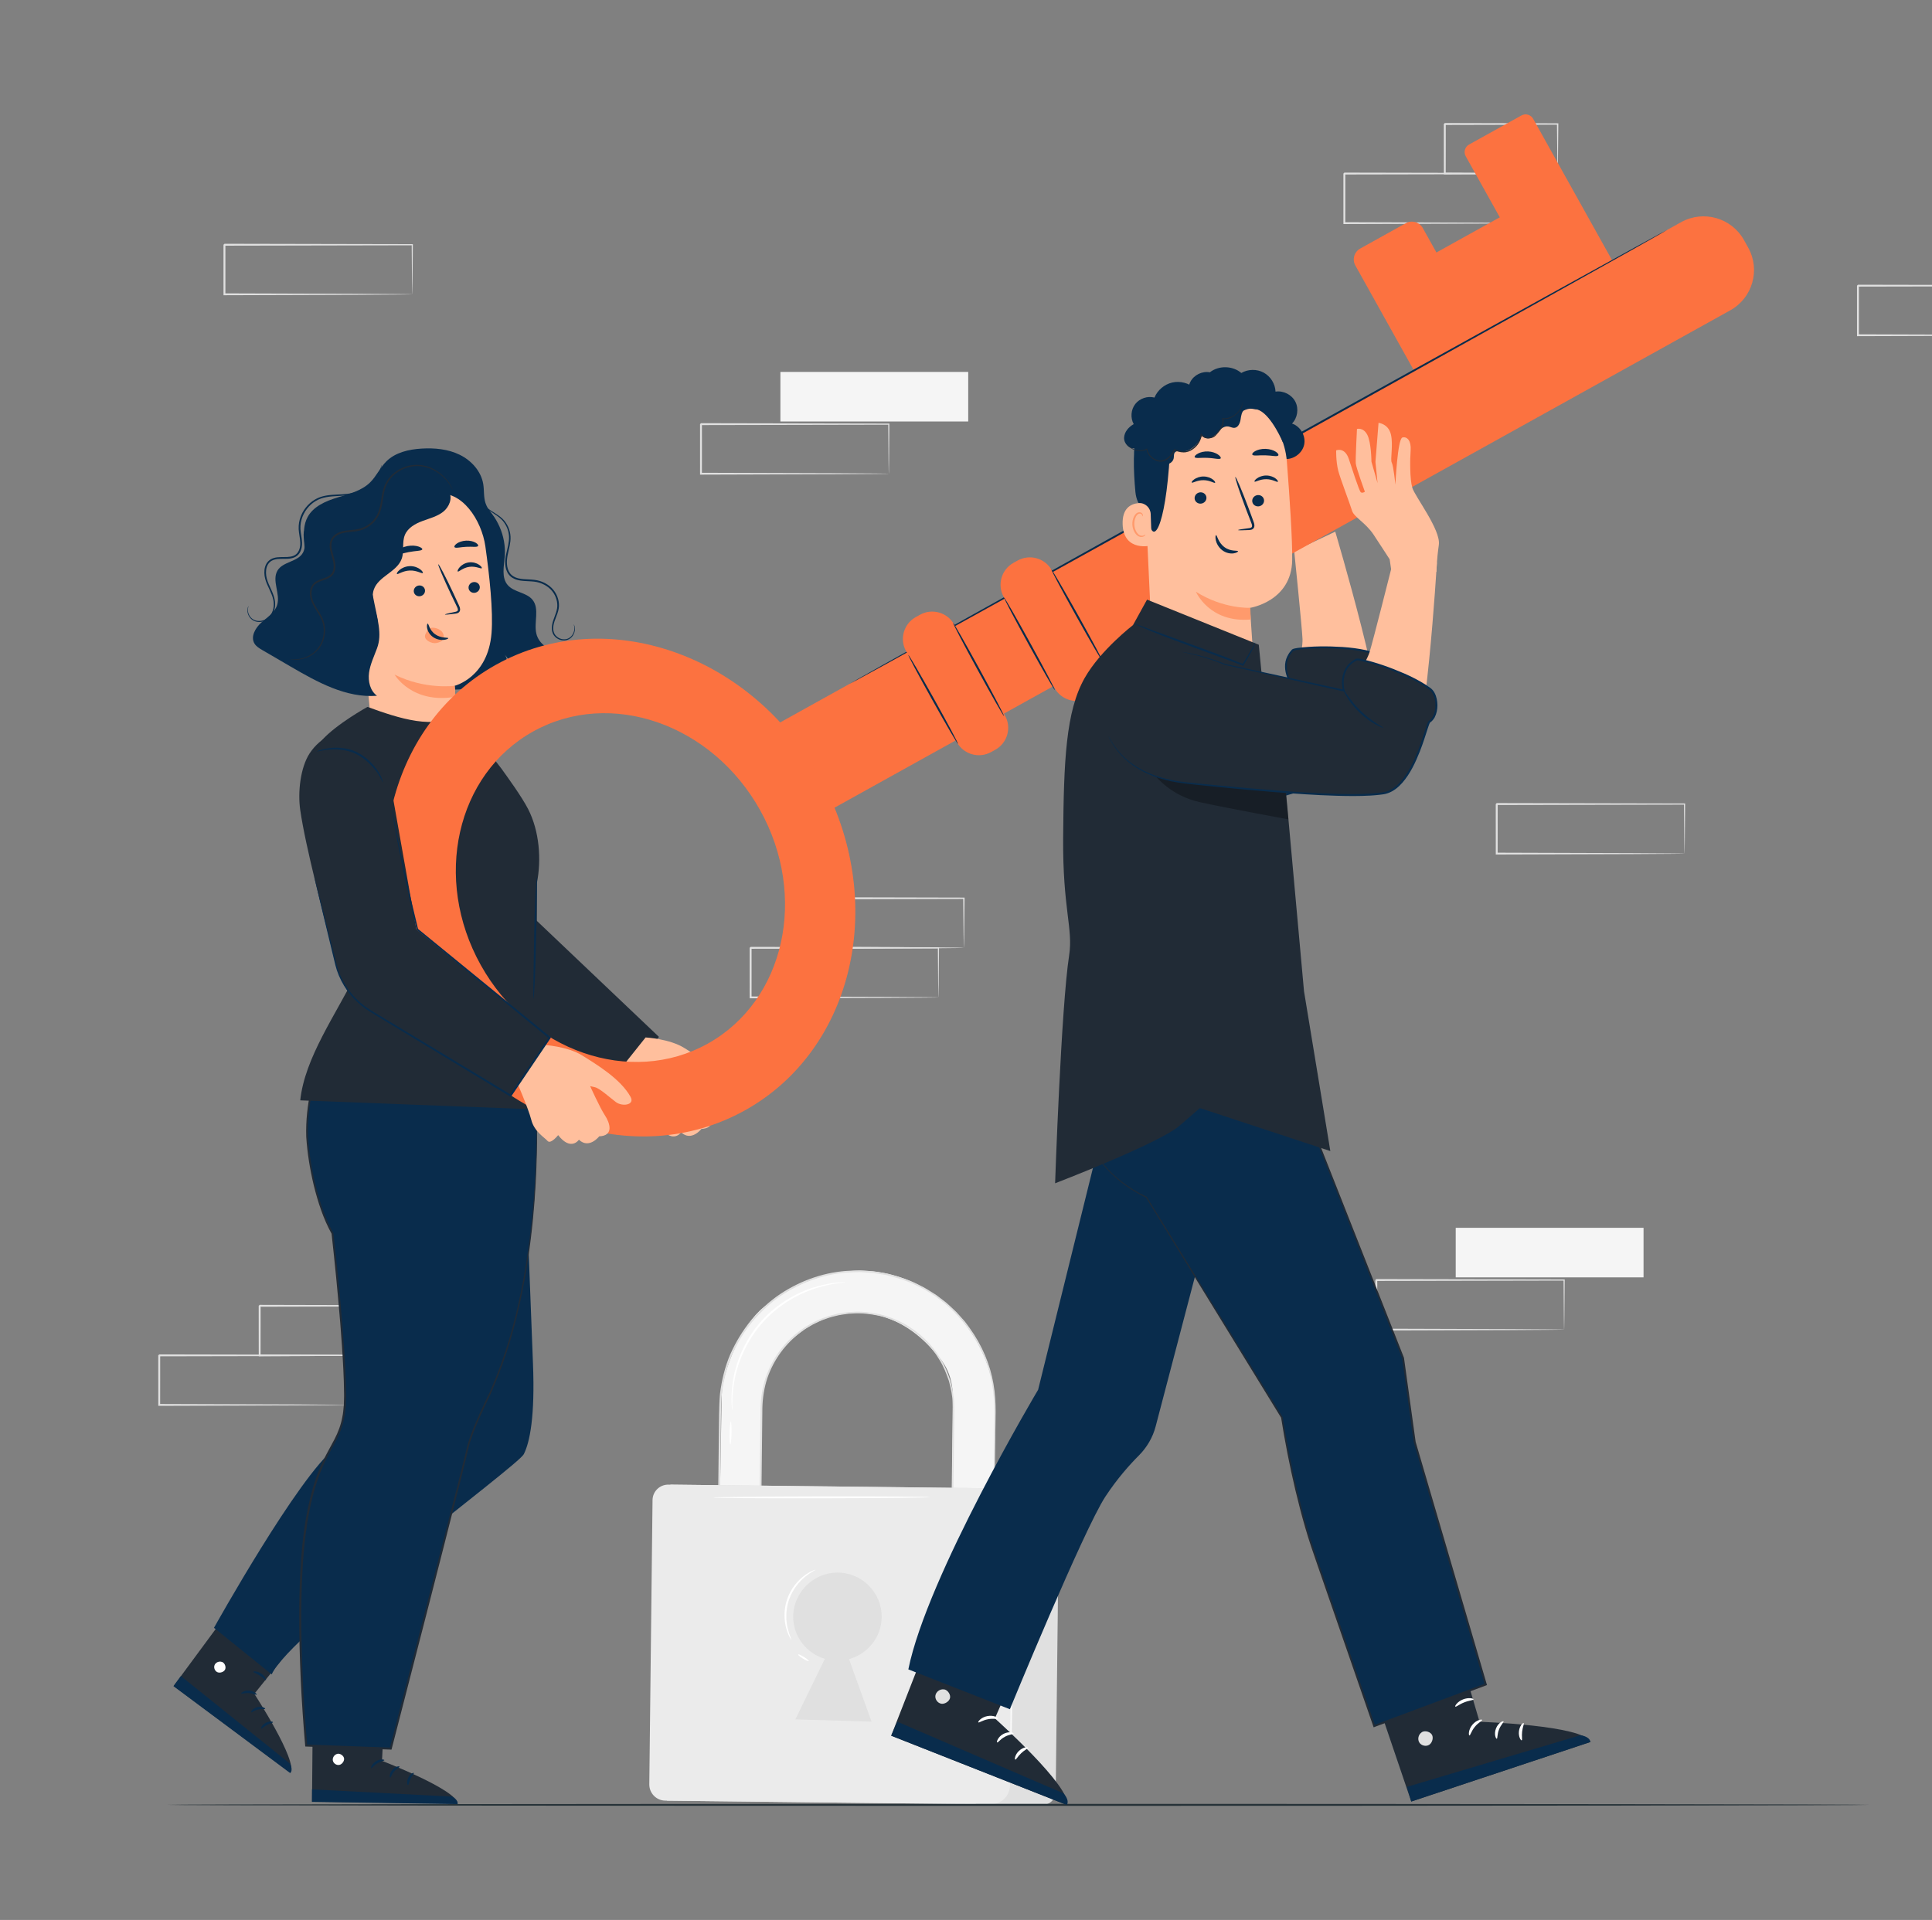 <svg width="498" height="495" viewBox="0 0 498 495" fill="none" xmlns="http://www.w3.org/2000/svg">
<rect x="0" y="0" width="498" height="495" fill="#808080" stroke="none"/>
<g clip-path="url(#clip0_398_336288)">
<path d="M434.212 220.076C434.207 220.071 434.202 219.992 434.197 219.844C434.193 219.673 434.188 219.457 434.181 219.188C434.172 218.587 434.16 217.749 434.146 216.673C434.126 214.467 434.098 211.296 434.063 207.297L434.213 207.447C423.159 207.469 405.579 207.504 385.803 207.544C385.913 207.434 385.555 207.789 386.047 207.297V207.3V207.307V207.32V207.346V207.398V207.501V207.706V208.117V208.937C386.047 209.482 386.047 210.025 386.047 210.567C386.047 211.65 386.046 212.725 386.046 213.791C386.045 215.924 386.043 218.022 386.042 220.077L385.801 219.837C399.587 219.88 411.65 219.919 420.301 219.946C424.611 219.975 428.069 219.998 430.485 220.014C431.66 220.028 432.579 220.038 433.238 220.046C433.535 220.053 433.771 220.058 433.958 220.062C434.122 220.065 434.207 220.07 434.212 220.076C434.217 220.081 434.142 220.086 433.988 220.092C433.809 220.096 433.582 220.101 433.298 220.107C432.652 220.115 431.749 220.124 430.596 220.138C428.194 220.154 424.754 220.178 420.468 220.207C411.775 220.235 399.653 220.272 385.8 220.316L385.56 220.317V220.076C385.559 218.021 385.557 215.923 385.556 213.79C385.556 212.724 385.555 211.649 385.555 210.566C385.555 210.025 385.555 209.481 385.555 208.936V208.116V207.705V207.5V207.397V207.345V207.319V207.306V207.299V207.296C386.048 206.804 385.693 207.16 385.804 207.05C405.58 207.09 423.16 207.125 434.214 207.146H434.365L434.364 207.296C434.329 211.333 434.301 214.534 434.282 216.762C434.266 217.822 434.254 218.65 434.245 219.243C434.239 219.501 434.233 219.707 434.229 219.872C434.222 220.012 434.217 220.081 434.212 220.076Z" fill="#E0E0E0"/>
<path d="M527.326 86.431C527.321 86.426 527.316 86.347 527.311 86.198C527.307 86.028 527.302 85.812 527.295 85.543C527.286 84.941 527.274 84.103 527.259 83.028C527.239 80.822 527.211 77.651 527.176 73.652L527.326 73.802C516.272 73.824 498.693 73.86 478.917 73.898C479.026 73.789 478.668 74.144 479.161 73.653V73.656V73.663V73.676V73.702V73.754V73.857V74.062V74.473V75.292C479.161 75.837 479.161 76.381 479.161 76.922C479.161 78.006 479.16 79.081 479.16 80.147C479.159 82.28 479.157 84.377 479.156 86.433L478.915 86.192C492.7 86.236 504.764 86.275 513.415 86.302C517.724 86.33 521.182 86.354 523.598 86.37C524.773 86.384 525.693 86.394 526.351 86.402C526.648 86.409 526.885 86.414 527.072 86.418C527.234 86.42 527.321 86.425 527.326 86.431C527.331 86.436 527.255 86.441 527.102 86.447C526.923 86.451 526.696 86.456 526.411 86.462C525.765 86.47 524.862 86.48 523.709 86.494C521.307 86.51 517.867 86.534 513.582 86.563C504.888 86.591 492.766 86.628 478.914 86.672L478.673 86.673V86.432C478.672 84.376 478.67 82.279 478.669 80.146C478.669 79.08 478.668 78.005 478.668 76.921C478.668 76.38 478.668 75.836 478.668 75.291V74.472V74.061V73.856V73.752V73.701V73.675V73.662V73.655V73.652C479.162 73.16 478.806 73.515 478.918 73.406C498.694 73.446 516.273 73.48 527.328 73.502H527.479L527.478 73.652C527.442 77.689 527.414 80.89 527.395 83.118C527.379 84.178 527.367 85.006 527.358 85.599C527.352 85.857 527.346 86.063 527.342 86.228C527.335 86.367 527.331 86.436 527.326 86.431Z" fill="#E0E0E0"/>
<path d="M255.82 421.38L244.85 426.075L245.587 361.289C245.93 353.539 242.354 350.23 240.412 348.026C222.794 328.039 196.514 342.536 196.283 362.806L195.624 420.698L184.964 420.577L186.024 359.996C186.101 353.171 191.415 341.336 196.778 337.097C226.428 313.664 256.771 337.878 256.479 363.488L255.82 421.38Z" fill="#F5F5F5"/>
<path d="M255.82 421.381C255.82 421.381 255.812 420.983 255.815 420.224C255.819 419.456 255.826 418.334 255.834 416.863C255.857 413.909 255.892 409.569 255.936 403.983C255.984 398.4 256.045 391.572 256.115 383.647C256.152 379.686 256.193 375.452 256.235 370.963C256.193 366.482 256.641 361.699 255.722 356.799C254.871 351.904 252.802 346.981 249.616 342.593C249.21 342.05 248.821 341.489 248.397 340.952C247.941 340.441 247.482 339.927 247.022 339.411C246.146 338.334 245.039 337.465 244.028 336.484C243.513 336.002 242.916 335.612 242.361 335.168C241.783 334.754 241.255 334.261 240.628 333.907C239.401 333.162 238.208 332.329 236.867 331.737C234.289 330.343 231.415 329.484 228.493 328.743C227.747 328.621 226.998 328.499 226.247 328.376L225.117 328.191C224.737 328.153 224.354 328.141 223.971 328.114C223.205 328.067 222.437 328.02 221.665 327.973C220.892 327.96 220.117 328.023 219.339 328.045C213.108 328.261 206.805 330.387 201.347 334.024C198.617 335.859 196.176 338.151 193.98 340.692C191.833 343.284 190.078 346.223 188.677 349.355C187.329 352.519 186.5 355.914 186.069 359.386C185.772 362.868 185.851 366.448 185.783 370.035C185.62 384.401 185.453 399.277 185.282 414.511C185.259 416.545 185.235 418.573 185.212 420.584L184.966 420.332C188.592 420.374 192.164 420.413 195.626 420.453L195.374 420.698C195.507 409.184 195.638 397.919 195.764 386.973C195.828 381.499 195.891 376.106 195.953 370.801C195.984 368.148 196.015 365.517 196.046 362.91C196.112 360.279 196.535 357.683 197.332 355.222C199.006 350.33 202.132 346.048 206.15 343.115C206.661 342.764 207.132 342.353 207.674 342.054L209.266 341.114C210.376 340.59 211.459 340.007 212.624 339.647C213.757 339.196 214.943 338.945 216.11 338.658C216.698 338.536 217.297 338.48 217.887 338.389L218.774 338.264L219.665 338.229C222.04 338.036 224.392 338.356 226.655 338.813C228.914 339.341 231.052 340.188 233.044 341.245C236.963 343.46 240.249 346.58 242.401 350.246C243.554 352.036 244.3 354.006 244.962 355.947C245.486 357.931 245.9 359.923 245.944 361.911C245.963 362.407 245.981 362.901 246 363.391C245.994 363.88 245.988 364.365 245.982 364.85C245.97 365.818 245.958 366.776 245.946 367.726C245.922 369.625 245.898 371.489 245.875 373.316C245.782 380.622 245.695 387.337 245.618 393.393C245.451 405.496 245.32 414.965 245.234 421.261L245.161 421.188C248.783 421.247 251.438 421.292 253.199 421.321C254.074 421.338 254.724 421.352 255.166 421.36C255.599 421.37 255.82 421.381 255.82 421.381C255.82 421.381 255.617 421.388 255.19 421.388C254.751 421.387 254.107 421.385 253.24 421.383C251.47 421.372 248.801 421.357 245.159 421.334H245.085L245.086 421.26C245.143 414.963 245.228 405.495 245.336 393.39C245.397 387.334 245.463 380.618 245.536 373.312C245.555 371.485 245.574 369.621 245.593 367.721C245.603 366.771 245.613 365.813 245.623 364.845C245.628 364.361 245.633 363.875 245.638 363.387C245.619 362.902 245.599 362.416 245.579 361.927C245.533 359.968 245.119 358.007 244.6 356.055C243.943 354.145 243.207 352.206 242.066 350.446C239.942 346.841 236.701 343.777 232.844 341.603C230.884 340.567 228.779 339.737 226.558 339.221C224.333 338.776 222.021 338.463 219.687 338.657L218.811 338.692L217.94 338.816C217.36 338.908 216.772 338.962 216.195 339.084C215.048 339.367 213.883 339.614 212.772 340.06C211.627 340.414 210.565 340.989 209.475 341.504L207.912 342.429C207.378 342.723 206.918 343.128 206.416 343.474C202.474 346.358 199.409 350.567 197.771 355.368C196.991 357.784 196.58 360.329 196.515 362.915C196.487 365.522 196.458 368.153 196.429 370.806C196.37 376.111 196.31 381.505 196.25 386.978C196.127 397.924 196.001 409.189 195.872 420.703L195.869 420.952L195.62 420.949C192.158 420.91 188.586 420.869 184.96 420.828L184.71 420.825L184.713 420.576C184.736 418.566 184.759 416.538 184.783 414.503C184.958 399.269 185.129 384.394 185.294 370.027C185.366 366.433 185.284 362.885 185.589 359.334C186.026 355.813 186.87 352.372 188.238 349.167C189.66 345.992 191.442 343.015 193.619 340.391C195.846 337.819 198.32 335.5 201.089 333.643C206.62 329.963 213.01 327.818 219.317 327.606C220.105 327.585 220.89 327.523 221.672 327.537L224.347 327.704C224.838 327.76 225.328 327.815 225.819 327.871L228.055 328.239C228.398 328.312 228.742 328.384 229.087 328.457C231.87 329.18 234.593 330.035 237.052 331.367C238.407 331.97 239.614 332.814 240.854 333.57C241.487 333.93 242.021 334.428 242.605 334.847C243.166 335.297 243.768 335.693 244.288 336.182C245.31 337.174 246.427 338.057 247.31 339.146C247.775 339.669 248.238 340.19 248.697 340.707C249.125 341.25 249.518 341.818 249.927 342.368C253.14 346.81 255.219 351.789 256.068 356.736C256.986 361.697 256.522 366.504 256.55 370.995C256.491 375.501 256.435 379.749 256.382 383.723C256.272 391.659 256.176 398.496 256.099 404.087C256.016 409.656 255.951 413.984 255.908 416.93C255.883 418.386 255.864 419.499 255.851 420.259C255.836 421.007 255.82 421.381 255.82 421.381Z" fill="#E0E0E0"/>
<path d="M268.704 465.339L171.889 464.242L172.816 382.766L269.29 383.859C271.348 383.882 272.997 385.565 272.974 387.618L272.128 462.002C272.106 463.866 270.574 465.36 268.704 465.339Z" fill="#E0E0E0"/>
<path d="M255.332 465.189L171.498 464.24C169.19 464.214 167.341 462.326 167.366 460.023L168.2 386.75C168.226 384.522 170.056 382.736 172.29 382.762L257.162 383.723C259.395 383.748 261.185 385.575 261.159 387.803L260.334 460.311C260.303 463.036 258.063 465.221 255.332 465.189Z" fill="#EBEBEB"/>
<path d="M227.262 416.947C227.335 410.548 222.099 405.323 215.64 405.443C209.614 405.555 204.578 410.579 204.459 416.592C204.356 421.834 207.837 426.256 212.626 427.676L205.008 443.287L224.657 443.87L218.846 427.748C223.636 426.443 227.202 422.146 227.262 416.947Z" fill="#E0E0E0"/>
<path d="M260.424 457.592C260.286 457.59 260.396 443.4 260.671 425.903C260.944 408.4 261.279 394.217 261.417 394.219C261.554 394.221 261.445 408.407 261.17 425.91C260.896 443.407 260.562 457.594 260.424 457.592Z" fill="#FAFAFA"/>
<path d="M239.691 385.99C239.691 386.128 227.177 386.263 211.744 386.293C196.306 386.323 183.794 386.236 183.794 386.098C183.794 385.961 196.305 385.825 211.743 385.795C227.176 385.765 239.691 385.852 239.691 385.99Z" fill="white"/>
<path d="M204.019 422.809C203.993 422.824 203.814 422.578 203.555 422.094C203.294 421.613 202.974 420.88 202.702 419.934C202.148 418.061 201.907 415.217 202.886 412.332C203.869 409.448 205.797 407.337 207.379 406.188C208.173 405.604 208.872 405.216 209.374 404.993C209.874 404.768 210.166 404.68 210.178 404.708C210.221 404.793 209.09 405.254 207.596 406.466C206.109 407.657 204.302 409.725 203.359 412.493C202.419 415.262 202.59 417.999 203.044 419.846C203.489 421.716 204.104 422.768 204.019 422.809Z" fill="white"/>
<path d="M208.464 428.25C208.391 428.367 207.721 428.083 206.969 427.616C206.216 427.148 205.664 426.675 205.738 426.558C205.811 426.44 206.48 426.725 207.234 427.193C207.986 427.66 208.537 428.133 208.464 428.25Z" fill="white"/>
<path d="M217.972 330.592C217.974 330.636 217.286 330.686 216.052 330.842C214.818 330.994 213.042 331.31 210.915 331.94C206.685 333.163 200.99 335.994 196.493 341.075C192.001 346.164 189.899 352.158 189.214 356.498C188.854 358.682 188.762 360.48 188.766 361.72C188.766 362.96 188.802 363.649 188.758 363.652C188.741 363.653 188.715 363.483 188.68 363.156C188.654 362.83 188.581 362.347 188.571 361.724C188.509 360.477 188.546 358.66 188.865 356.443C189.468 352.041 191.547 345.924 196.118 340.746C200.694 335.574 206.515 332.75 210.817 331.602C212.981 331.008 214.783 330.743 216.031 330.65C216.653 330.58 217.141 330.593 217.47 330.577C217.798 330.57 217.971 330.575 217.972 330.592Z" fill="white"/>
<path d="M188.245 372.432C188.106 372.429 188.023 371.102 188.058 369.468C188.093 367.834 188.232 366.513 188.37 366.516C188.507 366.519 188.592 367.845 188.557 369.479C188.522 371.112 188.383 372.435 188.245 372.432Z" fill="white"/>
<path d="M249.572 95.891H201.159V108.669H249.572V95.891Z" fill="#F5F5F5"/>
<path d="M229.101 122.13C229.096 122.125 229.091 122.046 229.086 121.897C229.082 121.726 229.077 121.511 229.07 121.242C229.061 120.64 229.049 119.802 229.033 118.727C229.013 116.521 228.985 113.35 228.951 109.351L229.101 109.501C218.047 109.523 200.467 109.559 180.691 109.597C180.801 109.488 180.442 109.843 180.935 109.351V109.354V109.361V109.374V109.4V109.451V109.555V109.76V110.171V110.99C180.935 111.535 180.935 112.078 180.935 112.62C180.935 113.704 180.934 114.779 180.934 115.845C180.933 117.978 180.931 120.075 180.93 122.131L180.689 121.89C194.475 121.934 206.538 121.972 215.189 121.999C219.499 122.028 222.956 122.052 225.372 122.068C226.548 122.082 227.467 122.092 228.126 122.1C228.422 122.107 228.659 122.112 228.846 122.116C229.009 122.12 229.096 122.125 229.101 122.13C229.106 122.134 229.03 122.139 228.877 122.145C228.698 122.149 228.471 122.154 228.186 122.161C227.541 122.169 226.637 122.179 225.485 122.193C223.083 122.209 219.643 122.233 215.357 122.262C206.663 122.289 194.541 122.327 180.689 122.371L180.448 122.372V122.131C180.447 120.075 180.445 117.978 180.444 115.845C180.444 114.779 180.443 113.704 180.443 112.62C180.443 112.079 180.443 111.535 180.443 110.99V110.171V109.76V109.555V109.451V109.4V109.374V109.361V109.354V109.351C180.937 108.859 180.582 109.215 180.693 109.105C200.469 109.145 218.049 109.179 229.103 109.201H229.254L229.253 109.351C229.217 113.388 229.189 116.589 229.171 118.817C229.155 119.877 229.143 120.705 229.134 121.298C229.128 121.556 229.122 121.762 229.118 121.927C229.111 122.066 229.106 122.134 229.101 122.13Z" fill="#E0E0E0"/>
<path d="M423.645 316.551H375.232V329.329H423.645V316.551Z" fill="#F5F5F5"/>
<path d="M403.174 342.79C403.169 342.785 403.164 342.707 403.159 342.558C403.155 342.387 403.15 342.171 403.143 341.902C403.134 341.301 403.122 340.463 403.107 339.388C403.088 337.182 403.06 334.011 403.025 330.012L403.175 330.161C392.121 330.183 374.541 330.218 354.765 330.258C354.875 330.149 354.517 330.503 355.009 330.013V330.016V330.022V330.035V330.061V330.113V330.216V330.422V330.833V331.652C355.009 332.197 355.009 332.74 355.009 333.282C355.009 334.365 355.008 335.44 355.008 336.507C355.007 338.639 355.005 340.737 355.004 342.792L354.763 342.552C368.549 342.595 380.612 342.634 389.263 342.661C393.573 342.69 397.031 342.714 399.447 342.729C400.622 342.743 401.541 342.753 402.2 342.761C402.497 342.768 402.733 342.773 402.92 342.777C403.083 342.779 403.169 342.784 403.174 342.79C403.179 342.795 403.104 342.8 402.95 342.806C402.771 342.81 402.544 342.815 402.26 342.822C401.614 342.83 400.711 342.84 399.558 342.854C397.156 342.869 393.716 342.893 389.43 342.922C380.736 342.95 368.615 342.988 354.762 343.031L354.522 343.032V342.791C354.521 340.736 354.519 338.638 354.518 336.506C354.518 335.439 354.517 334.364 354.517 333.281C354.517 332.74 354.517 332.196 354.517 331.651V330.832V330.421V330.215V330.112V330.06V330.034V330.021V330.015V330.012C355.01 329.519 354.655 329.875 354.766 329.765C374.542 329.805 392.122 329.84 403.176 329.862H403.327L403.326 330.012C403.291 334.048 403.263 337.249 403.244 339.477C403.228 340.537 403.216 341.365 403.207 341.958C403.201 342.216 403.195 342.423 403.191 342.587C403.184 342.726 403.179 342.795 403.174 342.79Z" fill="#E0E0E0"/>
<path d="M106.267 75.876C106.262 75.871 106.257 75.793 106.252 75.644C106.248 75.473 106.243 75.257 106.236 74.988C106.227 74.387 106.215 73.549 106.199 72.474C106.179 70.268 106.151 67.097 106.117 63.097L106.267 63.247C95.213 63.269 77.633 63.304 57.857 63.344C57.967 63.234 57.608 63.589 58.101 63.099V63.102V63.108V63.121V63.147V63.199V63.302V63.508V63.919V64.738C58.101 65.283 58.101 65.826 58.101 66.368C58.101 67.451 58.1 68.526 58.1 69.593C58.099 71.725 58.097 73.823 58.096 75.878L57.855 75.638C71.641 75.681 83.704 75.719 92.355 75.747C96.665 75.776 100.122 75.799 102.538 75.815C103.714 75.829 104.633 75.839 105.292 75.847C105.588 75.854 105.825 75.859 106.012 75.863C106.175 75.865 106.262 75.87 106.267 75.876C106.272 75.881 106.196 75.886 106.043 75.892C105.864 75.896 105.637 75.901 105.352 75.907C104.707 75.915 103.804 75.925 102.651 75.939C100.249 75.954 96.809 75.978 92.523 76.007C83.829 76.035 71.707 76.073 57.855 76.116L57.614 76.117V75.876C57.613 73.821 57.611 71.723 57.61 69.591C57.61 68.524 57.609 67.449 57.609 66.366C57.609 65.825 57.609 65.281 57.609 64.736V63.917V63.505V63.3V63.197V63.146V63.12V63.107V63.1V63.097C58.103 62.605 57.748 62.961 57.859 62.851C77.635 62.891 95.215 62.926 106.269 62.948H106.42L106.419 63.097C106.383 67.134 106.355 70.335 106.337 72.563C106.321 73.623 106.309 74.451 106.3 75.044C106.294 75.302 106.288 75.509 106.284 75.673C106.277 75.812 106.272 75.881 106.267 75.876Z" fill="#E0E0E0"/>
<path d="M394.939 57.524C394.934 57.519 394.929 57.441 394.924 57.292C394.92 57.121 394.915 56.906 394.908 56.637C394.899 56.035 394.887 55.197 394.871 54.122C394.851 51.916 394.823 48.745 394.789 44.746L394.939 44.896C383.885 44.918 366.305 44.952 346.529 44.992C346.638 44.883 346.28 45.237 346.773 44.746V44.749V44.756V44.769V44.795V44.846V44.95V45.155V45.566V46.385C346.773 46.93 346.773 47.474 346.773 48.015C346.773 49.098 346.772 50.174 346.772 51.24C346.771 53.373 346.769 55.47 346.768 57.525L346.527 57.285C360.313 57.329 372.376 57.367 381.027 57.394C385.336 57.423 388.794 57.447 391.21 57.463C392.385 57.477 393.305 57.487 393.964 57.495C394.26 57.501 394.497 57.507 394.684 57.51C394.847 57.514 394.934 57.519 394.939 57.524C394.944 57.529 394.868 57.535 394.715 57.54C394.536 57.544 394.309 57.549 394.024 57.556C393.379 57.564 392.476 57.574 391.323 57.588C388.921 57.604 385.481 57.628 381.195 57.656C372.501 57.684 360.379 57.722 346.527 57.766L346.286 57.767V57.525C346.285 55.47 346.283 53.373 346.282 51.24C346.282 50.174 346.281 49.098 346.281 48.015C346.281 47.474 346.281 46.93 346.281 46.385V45.566V45.155V44.95V44.846V44.795V44.769V44.756V44.749V44.746C346.775 44.254 346.42 44.609 346.531 44.5C366.307 44.539 383.887 44.574 394.941 44.596H395.092L395.091 44.746C395.055 48.783 395.027 51.984 395.008 54.211C394.993 55.272 394.981 56.1 394.972 56.692C394.965 56.95 394.96 57.157 394.956 57.322C394.949 57.461 394.944 57.529 394.939 57.524Z" fill="#E0E0E0"/>
<path d="M401.503 44.747C401.497 44.742 401.491 44.659 401.485 44.504C401.48 44.321 401.473 44.098 401.466 43.827C401.455 43.199 401.44 42.344 401.422 41.265C401.399 39.024 401.366 35.86 401.326 31.969L401.503 32.146C393.968 32.164 383.717 32.188 372.418 32.215C372.196 32.435 372.715 31.915 372.663 31.97V31.973V31.98V31.993V32.019V32.071V32.176V32.386V32.805V33.64C372.663 34.195 372.663 34.748 372.662 35.297C372.661 36.395 372.661 37.48 372.66 38.549C372.657 40.687 372.654 42.76 372.651 44.745L372.416 44.511C380.813 44.556 388.042 44.594 393.223 44.622C395.779 44.65 397.827 44.671 399.284 44.687C399.965 44.699 400.507 44.709 400.919 44.717C401.294 44.728 401.493 44.737 401.503 44.747C401.513 44.757 401.332 44.766 400.975 44.776C400.576 44.783 400.05 44.793 399.389 44.806C397.944 44.822 395.914 44.844 393.381 44.87C388.16 44.898 380.876 44.937 372.415 44.982L372.18 44.983V44.747C372.177 42.762 372.174 40.689 372.171 38.551C372.17 37.482 372.17 36.397 372.169 35.299C372.169 34.75 372.169 34.197 372.168 33.642V32.807V32.388V32.178V32.072V32.02V31.993V31.98V31.973V31.97C372.114 32.022 372.636 31.502 372.417 31.723C383.716 31.75 393.967 31.774 401.502 31.792H401.682L401.68 31.969C401.64 35.906 401.607 39.106 401.584 41.373C401.565 42.435 401.55 43.276 401.54 43.896C401.527 44.466 401.515 44.759 401.503 44.747Z" fill="#E0E0E0"/>
<path d="M89.454 362.215C89.449 362.21 89.445 362.131 89.439 361.982C89.436 361.812 89.43 361.596 89.424 361.327C89.415 360.726 89.403 359.888 89.387 358.812C89.367 356.606 89.339 353.435 89.304 349.436L89.454 349.586C78.4 349.608 60.821 349.643 41.045 349.683C41.154 349.573 40.796 349.928 41.288 349.436V349.439V349.446V349.459V349.485V349.537V349.639V349.844V350.255V351.074C41.288 351.62 41.288 352.164 41.288 352.705C41.288 353.788 41.287 354.863 41.287 355.929C41.286 358.062 41.285 360.16 41.283 362.215L41.043 361.975C54.828 362.018 66.891 362.057 75.542 362.084C79.852 362.113 83.31 362.136 85.726 362.152C86.901 362.166 87.822 362.176 88.479 362.184C88.776 362.19 89.013 362.196 89.2 362.2C89.364 362.204 89.449 362.209 89.454 362.215C89.459 362.22 89.384 362.225 89.231 362.231C89.051 362.235 88.825 362.24 88.54 362.247C87.894 362.255 86.992 362.264 85.838 362.278C83.436 362.294 79.996 362.318 75.711 362.347C67.017 362.375 54.895 362.412 41.043 362.456L40.802 362.457V362.216C40.801 360.161 40.799 358.063 40.798 355.93C40.798 354.864 40.797 353.789 40.797 352.706C40.797 352.165 40.797 351.621 40.797 351.075V350.256V349.845V349.64V349.538V349.486V349.46V349.447V349.44V349.437C41.29 348.945 40.935 349.3 41.047 349.191C60.822 349.231 78.402 349.266 89.456 349.287H89.608L89.607 349.437C89.571 353.474 89.543 356.676 89.524 358.903C89.508 359.963 89.496 360.791 89.487 361.384C89.48 361.642 89.475 361.848 89.471 362.013C89.464 362.151 89.459 362.22 89.454 362.215Z" fill="#E0E0E0"/>
<path d="M96.019 349.437C96.013 349.431 96.007 349.348 96 349.194C95.995 349.01 95.988 348.788 95.981 348.516C95.97 347.888 95.955 347.033 95.937 345.954C95.915 343.713 95.882 340.549 95.842 336.658L96.019 336.835C88.483 336.853 78.232 336.878 66.933 336.905C66.711 337.124 67.231 336.605 67.178 336.659V336.662V336.669V336.682V336.708V336.761V336.866V337.075V337.494V338.329C67.178 338.885 67.178 339.437 67.177 339.986C67.176 341.084 67.175 342.169 67.175 343.239C67.172 345.376 67.169 347.449 67.166 349.435L66.931 349.201C75.329 349.245 82.558 349.284 87.739 349.312C90.294 349.339 92.342 349.36 93.8 349.376C94.481 349.388 95.023 349.398 95.435 349.406C95.809 349.417 96.009 349.427 96.019 349.437C96.029 349.447 95.848 349.456 95.491 349.466C95.092 349.473 94.565 349.483 93.904 349.495C92.46 349.511 90.43 349.533 87.897 349.56C82.676 349.588 75.392 349.626 66.931 349.671L66.697 349.672V349.437C66.694 347.451 66.691 345.378 66.688 343.241C66.687 342.171 66.687 341.086 66.686 339.988C66.686 339.439 66.686 338.886 66.685 338.331V337.496V337.077V336.868V336.763V336.71V336.684V336.671V336.664V336.661C66.631 336.713 67.152 336.194 66.933 336.414C78.232 336.441 88.483 336.466 96.019 336.484H96.198L96.196 336.66C96.156 340.597 96.124 343.798 96.101 346.064C96.082 347.127 96.067 347.967 96.057 348.587C96.043 349.156 96.031 349.449 96.019 349.437Z" fill="#E0E0E0"/>
<path d="M241.895 257.145C241.89 257.14 241.885 257.062 241.88 256.913C241.876 256.742 241.871 256.527 241.864 256.258C241.855 255.656 241.843 254.818 241.827 253.743C241.807 251.537 241.779 248.366 241.745 244.367L241.895 244.517C230.841 244.538 213.261 244.573 193.485 244.613C193.595 244.504 193.236 244.858 193.729 244.367V244.37V244.377V244.39V244.415V244.467V244.57V244.776V245.187V246.006C193.729 246.551 193.729 247.095 193.729 247.636C193.729 248.719 193.728 249.794 193.728 250.861C193.727 252.993 193.725 255.091 193.724 257.146L193.483 256.906C207.269 256.95 219.332 256.988 227.983 257.015C232.292 257.044 235.75 257.068 238.166 257.084C239.342 257.098 240.261 257.107 240.92 257.115C241.216 257.121 241.453 257.127 241.64 257.131C241.803 257.134 241.889 257.139 241.895 257.145C241.9 257.15 241.824 257.155 241.671 257.161C241.492 257.165 241.265 257.17 240.98 257.177C240.335 257.185 239.431 257.195 238.279 257.209C235.877 257.225 232.437 257.248 228.151 257.277C219.457 257.305 207.335 257.343 193.483 257.386L193.242 257.387V257.146C193.241 255.091 193.239 252.993 193.238 250.861C193.238 249.794 193.237 248.719 193.237 247.636C193.237 247.095 193.237 246.551 193.237 246.006V245.187V244.776V244.57V244.467V244.415V244.39V244.377V244.37V244.367C193.731 243.874 193.376 244.231 193.487 244.12C213.263 244.16 230.843 244.195 241.897 244.217H242.048L242.047 244.367C242.011 248.403 241.983 251.605 241.964 253.832C241.949 254.892 241.937 255.72 241.928 256.313C241.921 256.571 241.916 256.778 241.912 256.943C241.905 257.082 241.9 257.15 241.895 257.145Z" fill="#E0E0E0"/>
<path d="M248.458 244.368C248.453 244.362 248.447 244.279 248.44 244.124C248.435 243.941 248.428 243.718 248.421 243.447C248.41 242.819 248.395 241.964 248.377 240.885C248.354 238.644 248.321 235.48 248.281 231.589L248.458 231.766C240.923 231.784 230.672 231.808 219.373 231.835C219.151 232.055 219.67 231.535 219.618 231.59V231.593V231.6V231.613V231.639V231.691V231.797V232.007V232.426V233.261C219.618 233.817 219.618 234.369 219.617 234.918C219.616 236.016 219.616 237.101 219.615 238.17C219.612 240.308 219.609 242.381 219.606 244.367L219.371 244.132C227.768 244.177 234.997 244.216 240.179 244.243C242.734 244.27 244.782 244.292 246.239 244.308C246.92 244.32 247.462 244.33 247.874 244.338C248.25 244.348 248.449 244.358 248.458 244.368C248.468 244.377 248.287 244.386 247.93 244.396C247.531 244.403 247.005 244.413 246.344 244.426C244.899 244.442 242.869 244.464 240.336 244.491C235.115 244.518 227.831 244.557 219.37 244.602L219.135 244.603V244.368C219.132 242.382 219.129 240.309 219.126 238.171C219.125 237.102 219.124 236.017 219.124 234.919C219.124 234.37 219.124 233.817 219.123 233.262V232.427V232.008V231.798V231.692V231.64V231.614V231.601V231.594V231.591C219.069 231.643 219.591 231.123 219.372 231.344C230.671 231.371 240.922 231.395 248.457 231.413L248.637 231.414L248.635 231.591C248.595 235.528 248.562 238.728 248.539 240.995C248.52 242.057 248.505 242.898 248.495 243.518C248.483 244.086 248.471 244.379 248.458 244.368Z" fill="#E0E0E0"/>
<path d="M481.913 465.328C481.913 465.471 383.651 465.587 262.466 465.587C141.24 465.587 42.998 465.47 42.998 465.328C42.998 465.185 141.239 465.07 262.466 465.07C383.651 465.07 481.913 465.185 481.913 465.328Z" fill="#263238"/>
<path d="M62.648 410.438L44.762 434.675L74.871 457.032C76.836 454.031 65.555 436.703 65.555 436.703L77.653 421.643L62.648 410.438Z" fill="#212B36"/>
<path d="M57.216 428.487C56.515 428.213 55.625 428.569 55.322 429.256C55.019 429.944 55.373 430.85 56.069 431.136C56.766 431.422 57.847 431.029 58.071 430.311C58.295 429.593 57.821 428.552 57.076 428.442" fill="white"/>
<path d="M44.722 434.725L46.625 432.121L74.757 454.721C74.757 454.721 75.653 456.305 74.793 457.128L44.722 434.725Z" fill="#092C4C"/>
<path d="M66.158 436.914C66.044 437.057 65.26 436.578 64.184 436.512C63.111 436.419 62.264 436.777 62.172 436.619C62.058 436.49 62.931 435.776 64.232 435.877C65.531 435.968 66.291 436.803 66.158 436.914Z" fill="#092C4C"/>
<path d="M68.345 440.559C68.272 440.727 67.449 440.503 66.487 440.753C65.518 440.974 64.891 441.552 64.75 441.437C64.594 441.357 65.134 440.422 66.336 440.135C67.535 439.836 68.445 440.417 68.345 440.559Z" fill="#092C4C"/>
<path d="M67.325 445.664C67.168 445.597 67.51 444.711 68.487 444.188C69.46 443.658 70.391 443.855 70.361 444.024C70.354 444.207 69.585 444.306 68.79 444.748C67.985 445.171 67.482 445.759 67.325 445.664Z" fill="#092C4C"/>
<path d="M68.534 433.174C68.372 433.262 67.849 432.558 66.975 431.997C66.114 431.418 65.259 431.217 65.277 431.034C65.271 430.864 66.306 430.791 67.326 431.465C68.35 432.133 68.692 433.112 68.534 433.174Z" fill="#092C4C"/>
<path d="M135.441 309.029C135.986 312.068 136.833 337.912 137.381 351.54C137.93 365.169 136.565 371.882 135.005 374.933C133.444 377.983 74.523 421.312 70.038 431.685L55.155 419.683C55.155 419.683 77.004 380.469 86.382 373.35C95.761 366.231 113.668 359.676 113.668 359.676L108.571 285.022L133.037 283.691L135.441 309.029Z" fill="#092C4C"/>
<path d="M80.686 434.395L80.425 464.492L117.954 465.007C117.783 461.427 98.467 453.979 98.467 453.979L99.427 434.701L80.686 434.395Z" fill="#212B36"/>
<path d="M86.885 452.199C86.156 452.387 85.643 453.195 85.801 453.93C85.96 454.664 86.778 455.191 87.511 455.017C88.242 454.841 88.889 453.891 88.648 453.178C88.408 452.466 87.412 451.899 86.745 452.245" fill="white"/>
<path d="M80.42 464.555L80.433 461.332L116.502 463.201C116.502 463.201 118.158 463.961 117.945 465.131L80.42 464.555Z" fill="#092C4C"/>
<path d="M99.077 453.799C99.068 453.982 98.151 454.052 97.242 454.628C96.316 455.18 95.841 455.965 95.673 455.891C95.505 455.853 95.794 454.764 96.907 454.086C98.015 453.398 99.119 453.631 99.077 453.799Z" fill="#092C4C"/>
<path d="M102.991 455.475C103.031 455.653 102.233 455.953 101.6 456.718C100.944 457.465 100.776 458.299 100.594 458.288C100.422 458.315 100.309 457.242 101.114 456.305C101.911 455.363 102.99 455.301 102.991 455.475Z" fill="#092C4C"/>
<path d="M105.162 460.207C104.995 460.243 104.752 459.326 105.237 458.331C105.714 457.332 106.584 456.949 106.66 457.103C106.761 457.255 106.197 457.784 105.812 458.607C105.408 459.42 105.344 460.191 105.162 460.207Z" fill="#092C4C"/>
<path d="M98.807 449.378C98.728 449.544 97.891 449.28 96.854 449.335C95.816 449.37 95.005 449.706 94.912 449.548C94.807 449.414 95.603 448.749 96.826 448.699C98.047 448.643 98.899 449.236 98.807 449.378Z" fill="#092C4C"/>
<path d="M138.15 280.608C138.15 282.37 141.004 326.851 126.432 359.014C126.432 359.014 121.383 369.077 120.499 373.482C119.615 377.888 100.718 450.826 100.718 450.826L78.928 450.033C78.928 450.033 75.44 413.484 78.972 392.336C82.504 371.187 88.956 373.655 88.956 359.996C88.956 346.337 85.704 318.01 85.704 318.01C85.704 318.01 80.943 310.271 79.321 295.275C78.003 283.089 83.747 270.038 83.747 270.038L89.434 259.998L137.504 257.484L138.15 280.608Z" fill="#092C4C"/>
<path d="M138.151 280.606C138.151 280.606 138.157 280.094 138.139 279.093C138.117 278.081 138.086 276.594 138.044 274.645C137.947 270.721 137.805 264.942 137.62 257.481L137.617 257.363L137.499 257.369C125.688 257.968 109.277 258.8 89.426 259.807L89.321 259.812L89.269 259.903C87.501 263.017 85.566 266.426 83.572 269.937L83.566 269.948L83.562 269.956C82.131 273.414 80.974 277.091 80.136 280.958C79.281 284.817 78.806 288.887 78.936 293.058C79.201 297.223 79.881 301.428 80.892 305.659C81.948 309.874 83.294 314.132 85.499 318.134L85.465 318.036C86.29 325.446 87.051 333.121 87.699 341.021C88.019 344.972 88.302 348.98 88.498 353.041C88.598 355.072 88.67 357.116 88.686 359.17C88.722 360.2 88.645 361.22 88.627 362.25C88.52 363.269 88.469 364.303 88.245 365.308C87.885 367.338 87.153 369.286 86.182 371.138C85.216 372.995 84.134 374.831 83.226 376.771C81.376 380.642 80.178 384.828 79.312 389.084C77.576 397.624 77.226 406.5 77.13 415.437C77.092 427.248 77.69 438.838 78.665 450.055L78.685 450.284L78.918 450.293C86.343 450.562 93.617 450.825 100.708 451.081L100.916 451.089L100.967 450.888C107.28 426.454 113.173 403.62 118.364 383.087C119.003 380.516 119.633 377.984 120.253 375.488C120.572 374.23 120.784 372.976 121.172 371.788C121.552 370.591 121.996 369.42 122.456 368.265C123.389 365.962 124.396 363.729 125.424 361.553C125.685 361.01 125.943 360.47 126.202 359.933C126.473 359.404 126.728 358.86 126.938 358.305C127.388 357.207 127.835 356.119 128.277 355.042C131.713 346.378 133.736 337.965 135.159 330.287C137.947 314.891 138.316 302.362 138.444 293.816C138.499 285.253 138.151 280.606 138.151 280.606C138.151 280.606 138.146 280.897 138.158 281.468C138.173 282.048 138.195 282.894 138.223 284.003C138.285 286.235 138.318 289.539 138.266 293.816C138.082 302.354 137.661 314.87 134.833 330.229C133.392 337.887 131.352 346.277 127.912 354.896C127.47 355.967 127.024 357.048 126.574 358.139C126.363 358.692 126.113 359.223 125.839 359.758C125.579 360.296 125.318 360.837 125.056 361.38C124.022 363.559 123.008 365.796 122.066 368.109C121.602 369.269 121.152 370.447 120.765 371.662C120.365 372.884 120.148 374.154 119.832 375.387C119.208 377.88 118.575 380.411 117.932 382.978C112.647 403.488 106.765 426.323 100.468 450.76L100.728 450.568C93.637 450.308 86.364 450.042 78.939 449.769L79.191 450.007C78.222 438.813 77.626 427.228 77.664 415.442C77.76 406.522 78.11 397.673 79.832 389.191C80.693 384.959 81.877 380.818 83.703 376.996C84.6 375.078 85.671 373.259 86.648 371.376C87.632 369.499 88.391 367.482 88.757 365.405C88.986 364.372 89.037 363.322 89.145 362.282C89.164 361.241 89.24 360.196 89.204 359.167C89.187 357.102 89.112 355.052 89.012 353.017C88.812 348.948 88.525 344.935 88.203 340.982C87.548 333.074 86.779 325.399 85.945 317.982L85.94 317.936L85.911 317.883C83.757 313.983 82.394 309.724 81.346 305.548C80.336 301.355 79.653 297.146 79.384 293.039C79.251 288.919 79.713 284.882 80.557 281.049C81.379 277.211 82.53 273.538 83.937 270.12L83.928 270.138C85.914 266.622 87.843 263.209 89.604 260.092L89.448 260.188C109.296 259.119 125.703 258.235 137.513 257.599L137.392 257.486C137.624 264.945 137.805 270.722 137.927 274.646C137.995 276.595 138.045 278.081 138.081 279.093C138.116 280.094 138.151 280.606 138.151 280.606Z" fill="#212B36"/>
<path d="M122.517 189.505C122.517 189.505 109.536 187.219 110.789 203.832C111.541 213.779 114.467 230.794 116.089 241.673C116.649 245.432 117.879 252.166 122.863 256.117L158.586 280.785L169.86 267.336L137.963 237.019L132.949 207.037L122.517 189.505Z" fill="#212B36"/>
<path d="M124.037 129.645C128.159 132.885 130.513 138.241 130.107 143.462C129.91 145.998 129.209 148.893 130.862 150.829C132.499 152.745 135.713 152.691 137.282 154.662C139.129 156.984 137.582 160.439 138.243 163.33C138.864 166.042 141.732 168.041 144.498 167.69C141.255 170.333 137.269 172.058 133.119 172.616C132.058 171.257 130.996 169.897 129.934 168.538C131.141 169.965 130.821 172.241 129.652 173.7C128.483 175.159 126.679 175.954 124.894 176.519C116.37 179.216 106.599 177.632 99.37 172.38" fill="#092C4C"/>
<path d="M76.25 152.053C76.887 150.109 77.956 148.307 78.384 146.307C79.304 142.008 77.206 137.169 79.295 133.299C80.783 130.544 83.953 129.196 86.95 128.274C89.947 127.354 93.164 126.573 95.399 124.378C97.038 122.768 97.972 120.551 99.604 118.936C101.933 116.634 105.37 115.854 108.642 115.654C112.001 115.448 115.475 115.77 118.497 117.249C121.518 118.728 124.027 121.506 124.566 124.821C124.828 126.438 124.629 128.131 125.14 129.688C125.701 131.399 127.048 132.73 127.879 134.329C129.634 137.707 128.683 142.256 125.721 144.653L102.655 174.378C97.81 176.204 86.07 173.996 82.325 170.426C78.581 166.855 74.642 156.965 76.25 152.053Z" fill="#092C4C"/>
<path d="M125.112 140.875C124.162 134.126 119.017 126.151 112.299 127.385L91.562 134.34C89.521 134.715 90.982 138.035 91.182 140.096L95.691 186.756C95.657 186.766 92.89 188.752 91.89 188.368C91.63 188.269 91.397 188.56 91.554 188.788C94.045 192.396 105.801 208.169 117.917 203.354C120.623 202.278 117.634 193.769 117.95 190.616L117.59 182.562C117.321 178.451 117.192 176.766 117.197 176.805C117.197 176.805 125.77 174.7 126.698 163.258C127.162 157.57 126.169 148.374 125.112 140.875Z" fill="#FFBF9D"/>
<path d="M123.668 151.265C123.754 152.028 123.177 152.73 122.379 152.835C121.583 152.939 120.866 152.407 120.781 151.642C120.695 150.879 121.271 150.176 122.067 150.072C122.866 149.967 123.582 150.501 123.668 151.265Z" fill="#092C4C"/>
<path d="M109.547 152.148C109.634 152.911 109.057 153.614 108.259 153.717C107.463 153.822 106.746 153.288 106.661 152.525C106.575 151.762 107.151 151.059 107.947 150.954C108.744 150.85 109.461 151.384 109.547 152.148Z" fill="#092C4C"/>
<path d="M124.19 146.484C124.031 146.75 122.679 145.896 120.987 146.142C119.293 146.359 118.208 147.546 117.987 147.331C117.88 147.238 118.011 146.78 118.481 146.246C118.942 145.716 119.78 145.145 120.836 144.999C121.892 144.856 122.849 145.18 123.431 145.568C124.024 145.957 124.268 146.363 124.19 146.484Z" fill="#092C4C"/>
<path d="M108.99 147.735C108.79 147.979 107.459 147.016 105.639 147.093C103.82 147.143 102.528 148.197 102.32 147.967C102.218 147.865 102.41 147.431 102.974 146.955C103.526 146.481 104.482 146.004 105.618 145.963C106.753 145.925 107.727 146.334 108.297 146.77C108.876 147.205 109.087 147.624 108.99 147.735Z" fill="#092C4C"/>
<path d="M114.696 158.429C114.682 158.341 115.641 158.098 117.2 157.777C117.596 157.705 117.969 157.597 118.014 157.32C118.086 157.025 117.886 156.609 117.657 156.159C117.207 155.224 116.737 154.244 116.243 153.217C114.271 149.024 112.81 145.563 112.98 145.486C113.15 145.407 114.887 148.743 116.859 152.937C117.336 153.971 117.791 154.958 118.225 155.901C118.411 156.342 118.711 156.836 118.553 157.449C118.468 157.755 118.191 157.993 117.941 158.081C117.691 158.179 117.466 158.201 117.27 158.227C115.692 158.435 114.71 158.517 114.696 158.429Z" fill="#092C4C"/>
<path d="M117.198 176.805C117.198 176.805 109.614 177.88 101.714 173.93C101.714 173.93 106.139 181.57 117.397 179.643L117.198 176.805Z" fill="#FF9A6C"/>
<path d="M109.926 162.98C110.138 162.618 110.365 162.239 110.728 162.028C111.128 161.796 111.626 161.806 112.082 161.892C112.744 162.016 113.398 162.295 113.853 162.791C114.308 163.288 114.529 164.026 114.3 164.659C114.124 165.311 113.148 165.668 112.482 165.786C111.815 165.903 111.123 165.708 110.533 165.377C110.038 165.099 109.562 164.655 109.536 164.089C109.518 163.692 109.725 163.323 109.926 162.98Z" fill="#FF9A6C"/>
<path d="M110.247 160.786C110.499 160.752 110.634 162.445 112.179 163.535C113.721 164.63 115.517 164.3 115.548 164.536C115.58 164.641 115.17 164.897 114.409 164.975C113.662 165.059 112.549 164.902 111.604 164.236C110.661 163.567 110.204 162.612 110.092 161.922C109.973 161.219 110.13 160.785 110.247 160.786Z" fill="#092C4C"/>
<path d="M108.853 141.63C108.731 142.066 107.155 141.984 105.337 142.346C103.512 142.67 102.074 143.32 101.802 142.958C101.679 142.785 101.906 142.366 102.472 141.909C103.034 141.454 103.95 140.992 105.042 140.784C106.133 140.58 107.155 140.677 107.844 140.896C108.538 141.117 108.904 141.424 108.853 141.63Z" fill="#092C4C"/>
<path d="M123.225 140.775C122.939 141.153 121.679 140.88 120.197 140.977C118.713 141.027 117.482 141.424 117.164 141.076C117.024 140.906 117.194 140.536 117.716 140.158C118.23 139.783 119.111 139.441 120.131 139.389C121.15 139.339 122.056 139.593 122.598 139.916C123.151 140.24 123.351 140.591 123.225 140.775Z" fill="#092C4C"/>
<path d="M86.976 135.967C88.022 134.361 89.902 133.534 91.693 132.845C99.419 129.869 107.5 127.815 115.711 126.742C116.734 128.424 115.789 130.712 114.245 131.937C112.703 133.161 110.72 133.644 108.873 134.333C107.026 135.022 105.134 136.084 104.372 137.898C103.563 139.828 104.246 142.115 103.536 144.083C102.313 147.469 97.576 148.561 96.373 151.954C95.463 154.52 96.952 157.252 97.325 159.949C97.747 163.005 96.613 166.235 94.372 168.36C92.605 170.036 90.185 170.976 87.751 171.022C87.189 161.306 86.626 151.588 86.065 141.872C85.948 139.848 85.87 137.668 86.976 135.967Z" fill="#092C4C"/>
<path d="M67.356 160.515C68.895 159.14 70.823 157.95 71.436 155.982C72.329 153.116 70.022 149.747 71.508 147.137C72.863 144.756 76.855 144.877 78.115 142.445C79.099 140.546 77.969 138.865 78.343 137.196C78.717 135.528 81.09 134.065 82.791 134.264L96.091 153.497C97.327 159.948 98.568 163.383 97.18 167.157C96.419 169.227 95.426 171.246 95.127 173.431C94.829 175.616 95.389 178.092 97.179 179.384C89.228 180.005 81.775 175.853 74.888 171.838C72.458 170.421 70.029 169.006 67.599 167.589C66.841 167.146 66.051 166.675 65.596 165.924C64.528 164.161 65.818 161.89 67.356 160.515Z" fill="#092C4C"/>
<path d="M74.689 169.895C74.689 169.895 74.972 170 75.539 170.058C76.103 170.114 76.958 170.14 78.016 169.883C79.064 169.629 80.335 169.094 81.471 168.027C82.607 166.977 83.523 165.338 83.746 163.39C83.854 162.419 83.788 161.376 83.485 160.347C83.178 159.312 82.603 158.352 82.008 157.398C81.421 156.442 80.78 155.461 80.485 154.338C80.192 153.235 80.19 151.924 80.911 150.974C81.634 150.007 82.978 149.771 84.224 149.269C84.852 149.019 85.5 148.631 85.92 148.016C86.34 147.404 86.481 146.649 86.467 145.935C86.45 144.483 85.829 143.154 85.562 141.802C85.426 141.125 85.377 140.424 85.55 139.776C85.718 139.128 86.128 138.559 86.697 138.167C87.845 137.348 89.31 137.218 90.72 137.094C92.138 136.993 93.621 136.673 94.819 135.891C96.03 135.144 97.001 134.075 97.624 132.857C98.241 131.625 98.463 130.303 98.659 129.055C98.852 127.803 99.024 126.585 99.439 125.487C99.855 124.394 100.524 123.446 101.309 122.675C102.913 121.152 104.938 120.342 106.811 120.189C108.696 120.03 110.406 120.528 111.737 121.212C113.079 121.897 114.082 122.76 114.799 123.54C116.233 125.125 116.633 126.285 116.693 126.247C116.7 126.244 116.674 126.174 116.617 126.041C116.556 125.91 116.481 125.706 116.342 125.46C116.084 124.956 115.642 124.237 114.934 123.42C114.225 122.609 113.22 121.708 111.856 120.983C110.504 120.26 108.748 119.719 106.785 119.863C104.84 120.001 102.731 120.819 101.043 122.398C100.217 123.198 99.503 124.191 99.058 125.342C98.615 126.494 98.435 127.742 98.237 128.987C98.038 130.23 97.811 131.506 97.229 132.656C96.641 133.797 95.721 134.805 94.579 135.505C93.44 136.239 92.091 136.53 90.675 136.635C89.28 136.76 87.712 136.878 86.427 137.788C85.789 138.224 85.293 138.903 85.102 139.656C84.904 140.408 84.968 141.178 85.11 141.89C85.401 143.321 86 144.607 86.012 145.942C86.026 146.598 85.898 147.249 85.549 147.762C85.198 148.275 84.65 148.619 84.053 148.859C83.459 149.109 82.82 149.281 82.204 149.541C81.592 149.792 80.978 150.161 80.569 150.714C79.737 151.837 79.776 153.27 80.09 154.44C80.419 155.648 81.09 156.647 81.681 157.598C82.283 158.546 82.843 159.471 83.141 160.447C83.439 161.423 83.512 162.419 83.418 163.351C83.225 165.223 82.367 166.809 81.29 167.838C80.211 168.884 78.986 169.43 77.969 169.705C75.892 170.234 74.683 169.811 74.689 169.895Z" fill="#212B36"/>
<path d="M64.082 156.221C64.082 156.221 63.922 156.415 63.819 156.869C63.715 157.315 63.727 158.051 64.16 158.837C64.383 159.219 64.709 159.616 65.178 159.904C65.645 160.19 66.238 160.366 66.877 160.356C68.142 160.37 69.634 159.608 70.359 158.149C70.727 157.436 70.926 156.601 70.927 155.73C70.926 154.855 70.7 153.966 70.368 153.108C69.737 151.392 68.591 149.719 68.566 147.711C68.544 146.739 68.773 145.683 69.489 144.984C70.197 144.267 71.292 144.092 72.379 144.084C73.469 144.047 74.657 144.186 75.822 143.727C76.395 143.496 76.911 143.074 77.238 142.538C77.572 142.005 77.746 141.396 77.82 140.787C77.966 139.55 77.676 138.38 77.532 137.26C77.358 136.14 77.427 135.037 77.716 133.991C78.3 131.904 79.701 130.15 81.418 129.145C83.141 128.107 85.135 127.996 86.932 127.888C88.741 127.793 90.489 127.679 91.966 127.096C93.444 126.546 94.631 125.715 95.53 124.859C96.439 124.007 97.055 123.116 97.482 122.358C98.325 120.821 98.428 119.84 98.428 119.84C98.373 119.819 98.202 120.786 97.326 122.268C96.882 122.998 96.258 123.856 95.353 124.669C94.46 125.487 93.291 126.275 91.854 126.788C90.423 127.331 88.728 127.425 86.912 127.504C85.116 127.597 83.048 127.685 81.203 128.775C79.384 129.83 77.905 131.663 77.28 133.868C76.97 134.964 76.897 136.167 77.076 137.32C77.226 138.467 77.498 139.608 77.361 140.732C77.247 141.85 76.667 142.915 75.647 143.302C74.643 143.707 73.488 143.597 72.371 143.631C71.267 143.643 70.014 143.822 69.177 144.671C68.341 145.503 68.113 146.684 68.139 147.722C68.16 148.781 68.475 149.788 68.868 150.678C69.253 151.577 69.683 152.412 70.01 153.246C70.341 154.077 70.561 154.917 70.57 155.733C70.579 156.549 70.402 157.334 70.069 158.001C69.414 159.363 68.055 160.082 66.873 160.098C66.281 160.119 65.728 159.968 65.293 159.715C64.855 159.462 64.539 159.099 64.317 158.745C63.885 158.018 63.84 157.319 63.911 156.885C63.98 156.443 64.106 156.231 64.082 156.221Z" fill="#092C4C"/>
<path d="M147.892 160.959C147.818 160.954 148.322 161.72 147.866 163.034C147.637 163.652 147.118 164.405 146.213 164.707C145.332 165.008 144.105 164.776 143.294 163.912C142.888 163.488 142.653 162.896 142.611 162.25C142.568 161.605 142.696 160.921 142.915 160.242C143.338 158.898 144.199 157.437 144.068 155.686C143.972 153.987 143.108 152.249 141.649 151.1C140.926 150.522 140.08 150.079 139.17 149.797C138.257 149.504 137.283 149.439 136.338 149.391C135.389 149.342 134.455 149.317 133.589 149.104C132.727 148.898 131.945 148.458 131.448 147.777C130.951 147.099 130.732 146.255 130.674 145.429C130.614 144.596 130.716 143.778 130.88 142.982C131.205 141.396 131.682 139.855 131.593 138.339C131.514 136.832 130.94 135.494 130.173 134.484C129.403 133.455 128.408 132.825 127.581 132.3C126.743 131.776 126.028 131.323 125.51 130.871C124.447 129.976 124.264 129.165 124.206 129.2C124.199 129.203 124.21 129.25 124.24 129.339C124.275 129.427 124.308 129.567 124.399 129.729C124.555 130.063 124.868 130.529 125.389 131.005C125.903 131.49 126.618 131.973 127.44 132.516C128.257 133.063 129.197 133.69 129.91 134.68C130.624 135.654 131.152 136.936 131.209 138.357C131.279 139.785 130.808 141.28 130.462 142.896C130.289 143.705 130.174 144.573 130.233 145.459C130.291 146.338 130.518 147.267 131.082 148.045C131.644 148.826 132.548 149.33 133.477 149.55C134.412 149.779 135.37 149.802 136.315 149.852C137.26 149.899 138.18 149.962 139.035 150.236C139.891 150.499 140.687 150.914 141.365 151.452C142.731 152.52 143.54 154.133 143.642 155.711C143.782 157.313 142.985 158.715 142.549 160.126C142.329 160.837 142.198 161.566 142.255 162.277C142.306 162.984 142.589 163.666 143.057 164.135C143.984 165.085 145.325 165.306 146.299 164.951C147.298 164.588 147.82 163.755 148.038 163.094C148.264 162.411 148.202 161.835 148.114 161.479C148.013 161.118 147.892 160.959 147.892 160.959Z" fill="#092C4C"/>
<path d="M138.377 238.725V227.738C139.609 221.578 139.025 214.271 136.154 208.638C134.48 205.354 130.645 200.121 129.247 198.161L118.286 183.978C112.258 188.358 102.818 185.193 94.72 182.25C94.72 182.25 86.718 186.666 82.996 190.821C79.087 195.185 92.454 249.84 92.454 249.84C86.396 261.932 78.578 272.646 77.392 283.69L140.678 286.124L137.987 257.172L138.377 238.725Z" fill="#212B36"/>
<path d="M137.505 257.481C137.469 257.479 137.454 257.04 137.456 256.244C137.466 255.344 137.479 254.217 137.494 252.88C137.543 249.928 137.606 246.059 137.676 241.781C137.759 237.445 137.872 233.519 138.01 230.68C138.077 229.26 138.149 228.111 138.213 227.318C138.278 226.525 138.331 226.088 138.367 226.09C138.403 226.092 138.417 226.532 138.415 227.327C138.406 228.227 138.393 229.353 138.378 230.692C138.329 233.643 138.265 237.513 138.196 241.792C138.113 246.127 138 250.052 137.861 252.893C137.795 254.312 137.723 255.461 137.658 256.254C137.594 257.048 137.541 257.483 137.505 257.481Z" fill="#092C4C"/>
<path d="M166.412 267.473C166.412 267.473 172.575 267.806 176.4 270.194C180.225 272.583 186.357 276.286 188.89 280.889C190.053 283.002 186.738 283.45 185.101 282.222C183.464 280.994 180.958 278.684 179.715 278.4C178.471 278.117 178.471 278.117 178.471 278.117C178.471 278.117 180.969 283.667 182.259 285.617C183.549 287.567 184.663 290.901 180.804 291.053C180.804 291.053 178.201 294.428 175.574 291.928C175.574 291.928 173.523 294.99 170.22 290.743C170.22 290.743 168.296 293.172 167.493 292.246C166.69 291.321 164.061 289.841 163.293 286.807C162.525 283.773 159.298 276.392 159.298 276.392L166.412 267.473Z" fill="#FFBF9D"/>
<path d="M304.534 182.154C305.225 182.163 333.475 179.194 333.475 179.194C333.475 179.194 335.866 167.732 335.74 164.754C335.614 161.775 333.599 142.068 333.599 142.068L344.18 137.074C344.18 137.074 358.321 184.651 355.229 188.607C352.138 192.563 346.345 196.097 345.847 196.118C345.349 196.138 318.477 208.019 299.774 201.845C281.07 195.671 304.534 182.154 304.534 182.154Z" fill="#FFBF9D"/>
<path d="M279.779 207.835C283.942 211.951 291.106 215.375 303.058 212.398C326.705 206.506 344.424 201.521 351.474 197.703C358.524 193.886 355.772 177.073 356.365 176.309C358.152 174.009 356.192 169.06 353.649 168.291C346.419 166.106 333.825 166.967 333.195 167.626C329.48 171.513 332.869 176.244 332.869 176.244L301.691 180.318C301.691 180.318 296.267 179.95 290.236 181.05" fill="#212B36"/>
<path d="M290.236 181.049C290.236 181.049 290.488 180.984 290.985 180.889C291.48 180.793 292.22 180.67 293.193 180.547C295.136 180.31 298.013 180.038 301.698 180.192L301.674 180.193C309.119 179.197 319.872 177.759 332.84 176.025L332.69 176.37C331.729 174.898 331.114 173.127 331.255 171.261C331.32 170.333 331.649 169.42 332.147 168.618C332.373 168.198 332.709 167.857 333.007 167.487C333.107 167.402 333.29 167.311 333.413 167.268L333.769 167.18C334.008 167.117 334.238 167.096 334.473 167.053C338.209 166.575 342.099 166.557 346.099 166.809C348.097 166.949 350.125 167.188 352.147 167.641C352.652 167.756 353.152 167.902 353.658 168.031C354.185 168.2 354.688 168.486 355.085 168.86C355.898 169.597 356.45 170.555 356.842 171.561C357.22 172.574 357.402 173.683 357.254 174.796C357.145 175.345 356.981 175.906 356.628 176.376C356.535 176.474 356.547 176.746 356.534 177.004L356.543 177.795C356.618 179.929 356.716 182.103 356.661 184.294C356.567 187.412 356.294 190.555 355.178 193.451C354.62 194.88 353.805 196.268 352.586 197.249C351.988 197.765 351.28 198.087 350.621 198.418C349.958 198.769 349.265 199.039 348.595 199.351C345.875 200.515 343.135 201.463 340.442 202.354C337.749 203.244 335.093 204.052 332.495 204.811C322.094 207.832 312.635 210.2 304.693 212.176C302.714 212.686 300.792 213.099 298.961 213.364C297.123 213.58 295.376 213.73 293.741 213.641C290.469 213.548 287.696 212.798 285.596 211.877C283.492 210.939 282.041 209.868 281.119 209.096C280.191 208.323 279.782 207.834 279.782 207.834C279.807 207.808 280.241 208.272 281.185 209.016C282.125 209.757 283.582 210.793 285.677 211.693C287.768 212.576 290.514 213.289 293.751 213.353C295.368 213.428 297.097 213.265 298.916 213.04C300.733 212.763 302.623 212.346 304.605 211.823C312.535 209.802 321.982 207.399 332.361 204.356C334.954 203.591 337.604 202.779 340.288 201.886C342.971 200.993 345.702 200.045 348.396 198.887C349.058 198.578 349.746 198.308 350.396 197.963C351.06 197.629 351.725 197.326 352.264 196.854C353.386 195.95 354.163 194.643 354.699 193.263C355.776 190.471 356.054 187.369 356.144 184.282C356.2 182.11 356.102 179.958 356.028 177.81L356.019 176.996C356.02 176.859 356.027 176.719 356.04 176.573C356.055 176.488 356.052 176.433 356.084 176.326C356.104 176.266 356.131 176.207 356.161 176.154L356.21 176.074C356.506 175.685 356.648 175.201 356.745 174.716C356.878 173.724 356.716 172.687 356.361 171.739C355.997 170.798 355.473 169.897 354.743 169.237C354.381 168.898 353.964 168.666 353.511 168.516C353.017 168.389 352.529 168.246 352.034 168.133C350.051 167.686 348.044 167.446 346.062 167.304C342.104 167.048 338.209 167.061 334.543 167.519C334.321 167.56 334.085 167.582 333.875 167.639L333.555 167.716C333.467 167.757 333.429 167.76 333.348 167.808C333.07 168.156 332.752 168.474 332.544 168.863C332.081 169.604 331.774 170.441 331.712 171.301C331.568 173.019 332.157 174.74 333.049 176.115L333.245 176.417L332.899 176.461C319.921 178.118 309.159 179.491 301.708 180.442L301.696 180.443L301.683 180.442C298.029 180.253 295.15 180.483 293.209 180.678C292.236 180.779 291.494 180.882 290.996 180.954C290.496 181.029 290.236 181.049 290.236 181.049Z" fill="#092C4C"/>
<path d="M449.529 61.885L450.619 63.837C453.819 69.573 451.752 76.812 446.004 80.005L205.829 213.389L193.151 190.665L433.326 57.28C439.075 54.087 446.329 56.148 449.529 61.885Z" fill="#FC7240"/>
<path d="M395.195 30.63L424.606 83.347L407.219 93.003L377.808 40.285C377.21 39.214 377.596 37.861 378.67 37.265L392.167 29.769C393.242 29.172 394.597 29.558 395.195 30.63Z" fill="#FC7240"/>
<path d="M366.751 58.803L388.179 97.214C389.046 98.768 388.487 100.729 386.929 101.594L375.183 108.118C373.626 108.983 371.659 108.425 370.793 106.87L349.364 68.459C348.497 66.906 349.057 64.945 350.615 64.079L362.361 57.555C363.919 56.691 365.884 57.249 366.751 58.803Z" fill="#FC7240"/>
<path d="M368.278 66.192L381.548 89.977L408.551 74.979L395.282 51.194L368.278 66.192Z" fill="#FC7240"/>
<path d="M429.795 59.239C429.865 59.364 382.731 85.672 324.532 117.994C266.314 150.327 219.078 176.428 219.008 176.303C218.938 176.178 266.061 149.875 324.28 117.542C382.479 85.221 429.725 59.114 429.795 59.239Z" fill="#092C4C"/>
<path d="M108.562 257.356C126.266 289.091 163.614 302.046 191.979 286.293C220.345 270.54 228.988 232.043 211.284 200.309C193.579 168.574 156.232 155.619 127.866 171.372C99.5 187.125 90.858 225.621 108.562 257.356ZM195.913 208.845C208.318 231.082 202.262 258.057 182.386 269.096C162.51 280.135 136.339 271.057 123.933 248.82C111.528 226.583 117.584 199.608 137.46 188.569C157.336 177.53 183.506 186.608 195.913 208.845Z" fill="#FC7240"/>
<path d="M245.952 161.005L259.059 184.499C260.801 187.622 259.676 191.562 256.546 193.3L255.482 193.891C252.352 195.63 248.403 194.507 246.661 191.385L233.553 167.89C231.811 164.767 232.936 160.827 236.066 159.09L237.131 158.498C240.26 156.759 244.21 157.882 245.952 161.005Z" fill="#FC7240"/>
<path d="M271.123 147.024L284.231 170.519C285.973 173.641 284.848 177.581 281.718 179.319L280.653 179.911C277.524 181.649 273.575 180.526 271.833 177.404L258.725 153.909C256.983 150.786 258.108 146.846 261.238 145.109L262.303 144.517C265.432 142.779 269.38 143.901 271.123 147.024Z" fill="#FC7240"/>
<path d="M245.678 160.598C245.803 160.53 248.846 165.858 252.473 172.497C256.101 179.139 258.94 184.577 258.815 184.645C258.689 184.714 255.646 179.386 252.018 172.745C248.391 166.105 245.552 160.667 245.678 160.598Z" fill="#092C4C"/>
<path d="M234.127 168.841C234.252 168.771 237.222 173.856 240.759 180.196C244.298 186.539 247.064 191.736 246.94 191.805C246.814 191.875 243.846 186.791 240.306 180.447C236.77 174.107 234.003 168.91 234.127 168.841Z" fill="#092C4C"/>
<path d="M271.004 146.813C271.129 146.744 274.223 152.051 277.913 158.665C281.604 165.282 284.495 170.701 284.37 170.771C284.244 170.84 281.152 165.534 277.46 158.917C273.769 152.302 270.879 146.883 271.004 146.813Z" fill="#092C4C"/>
<path d="M258.85 154.133C258.975 154.065 262.003 159.338 265.613 165.908C269.223 172.482 272.048 177.864 271.922 177.933C271.796 178.002 268.769 172.731 265.158 166.157C261.549 159.586 258.724 154.202 258.85 154.133Z" fill="#092C4C"/>
<path d="M331.026 118.325C333.314 118.591 335.666 116.918 336.161 114.672C336.656 112.426 335.224 109.923 333.035 109.207C334.461 107.753 334.823 105.366 333.889 103.556C332.957 101.748 330.8 100.653 328.785 100.967C328.705 98.96 327.506 97.034 325.74 96.071C323.973 95.109 321.7 95.144 319.965 96.163C317.746 94.257 314.161 94.177 311.86 95.985C309.905 95.621 307.771 96.655 306.849 98.414C305.928 100.172 306.295 102.51 307.71 103.904" fill="#092C4C"/>
<path d="M310.839 100.613L311.872 100.616C322.271 100.647 330.902 108.639 331.707 118.984C332.456 128.606 333.158 139.244 333.079 144.405C332.915 155.09 322.198 156.719 322.198 156.719L323.065 169.559L297.077 168.677L294.92 122.114C293.993 111.016 299.695 101.229 310.839 100.613Z" fill="#FFBF9D"/>
<path d="M322.286 156.703C322.286 156.703 315.446 157.093 308.267 152.562C308.267 152.562 311.711 160.651 322.4 159.722L322.286 156.703Z" fill="#FF9A6C"/>
<path d="M325.829 129.02C325.855 129.826 325.193 130.512 324.349 130.555C323.507 130.597 322.803 129.98 322.777 129.175C322.751 128.369 323.413 127.681 324.255 127.639C325.098 127.596 325.802 128.215 325.829 129.02Z" fill="#092C4C"/>
<path d="M329.388 124.206C329.198 124.405 328.043 123.546 326.396 123.545C324.752 123.521 323.541 124.362 323.364 124.161C323.276 124.071 323.47 123.713 323.998 123.333C324.516 122.953 325.401 122.586 326.426 122.594C327.451 122.603 328.311 122.982 328.807 123.368C329.312 123.756 329.483 124.117 329.388 124.206Z" fill="#092C4C"/>
<path d="M310.98 128.314C311.006 129.119 310.344 129.806 309.501 129.849C308.659 129.891 307.954 129.275 307.928 128.468C307.903 127.662 308.565 126.974 309.406 126.932C310.25 126.889 310.954 127.508 310.98 128.314Z" fill="#092C4C"/>
<path d="M313.211 124.461C313.021 124.66 311.864 123.801 310.219 123.8C308.576 123.776 307.365 124.617 307.187 124.414C307.1 124.325 307.292 123.967 307.821 123.586C308.34 123.207 309.223 122.84 310.249 122.848C311.274 122.857 312.136 123.236 312.63 123.622C313.133 124.011 313.304 124.373 313.211 124.461Z" fill="#092C4C"/>
<path d="M319.147 136.657C319.139 136.564 320.163 136.39 321.821 136.184C322.241 136.142 322.639 136.06 322.711 135.774C322.81 135.471 322.636 135.019 322.434 134.53C322.042 133.514 321.632 132.45 321.201 131.333C319.489 126.782 318.252 123.041 318.436 122.974C318.621 122.907 320.158 126.541 321.869 131.092C322.281 132.214 322.675 133.284 323.05 134.306C323.207 134.784 323.48 135.325 323.263 135.953C323.149 136.265 322.84 136.493 322.571 136.563C322.301 136.645 322.064 136.649 321.857 136.659C320.187 136.747 319.153 136.751 319.147 136.657Z" fill="#092C4C"/>
<path d="M314.659 118.15C314.441 118.566 313.032 118.11 311.295 118.049C309.561 117.948 308.096 118.27 307.939 117.837C307.871 117.631 308.181 117.258 308.808 116.927C309.429 116.595 310.374 116.341 311.415 116.389C312.455 116.438 313.357 116.779 313.927 117.166C314.501 117.552 314.755 117.951 314.659 118.15Z" fill="#092C4C"/>
<path d="M329.489 117.435C329.14 117.807 327.784 117.415 326.15 117.392C324.518 117.322 323.133 117.633 322.816 117.242C322.677 117.052 322.895 116.679 323.5 116.328C324.097 115.978 325.094 115.693 326.216 115.725C327.338 115.758 328.31 116.099 328.877 116.483C329.454 116.869 329.643 117.254 329.489 117.435Z" fill="#092C4C"/>
<path d="M330.692 114.082C330.692 114.082 327.888 107.382 324.659 105.811C320.749 103.909 319.051 108.191 315.323 107.139C311.595 106.088 307.863 104.263 304.042 107.128C299.859 110.266 301.807 112.482 301.535 117.221C300.432 136.439 296.898 141.864 295.924 132.807C295.818 131.816 293.062 131.018 292.666 126.827C292.152 121.391 291.962 114.792 293.19 110.94C294.225 107.692 296.089 105.453 299.427 102.986C304.697 99.094 311.919 99.032 316.823 99.54C321.724 100.045 331.164 105.705 330.692 114.082Z" fill="#092C4C"/>
<path d="M296.607 132.516C296.544 130.867 295.124 129.56 293.476 129.711C291.478 129.895 289.252 131.02 289.372 135.138C289.584 142.444 296.891 140.724 296.897 140.515C296.902 140.373 296.723 135.573 296.607 132.516Z" fill="#FFBF9D"/>
<path d="M295.226 137.816C295.193 137.793 295.1 137.909 294.887 138.013C294.68 138.116 294.32 138.192 293.934 138.06C293.152 137.8 292.465 136.593 292.392 135.277C292.354 134.613 292.475 133.976 292.696 133.444C292.904 132.903 293.239 132.52 293.627 132.44C294.013 132.338 294.295 132.564 294.391 132.766C294.495 132.968 294.452 133.115 294.492 133.127C294.513 133.145 294.645 133 294.578 132.7C294.543 132.556 294.452 132.386 294.276 132.25C294.096 132.113 293.835 132.048 293.566 132.084C293.003 132.139 292.509 132.672 292.266 133.255C291.993 133.842 291.84 134.557 291.883 135.304C291.973 136.775 292.768 138.13 293.835 138.406C294.355 138.525 294.78 138.358 294.997 138.179C295.218 137.992 295.251 137.828 295.226 137.816Z" fill="#FF9A6C"/>
<path d="M296.793 118.367C297.742 119.017 298.744 119.688 299.889 119.804C301.035 119.922 302.347 119.268 302.543 118.136C302.632 117.628 302.508 117.037 302.845 116.646C303.246 116.179 303.983 116.328 304.596 116.394C306.723 116.625 309.218 114.287 309.766 112.223C310.307 113.035 311.495 113.285 312.319 112.758C313.141 112.232 313.442 111.931 314.088 111.199C314.733 110.466 315.637 109.812 316.604 109.952C317.146 110.03 317.651 110.353 318.195 110.306C319.158 110.224 319.63 109.102 319.779 108.15C319.927 107.199 320.043 106.088 320.859 105.572C321.615 105.095 322.593 105.375 323.477 105.508C324.362 105.641 325.505 105.436 325.734 104.574C325.854 104.121 325.661 103.643 325.411 103.247C324.276 101.453 321.793 100.65 319.818 101.439C319.11 99.024 316.853 97.138 314.345 96.867C311.836 96.594 309.226 97.953 308.014 100.161C306.471 98.755 304.224 98.16 302.186 98.618C300.147 99.076 298.373 100.573 297.581 102.502C295.801 102.029 293.769 102.71 292.636 104.159C291.504 105.607 291.337 107.74 292.229 109.347C290.911 110.094 289.78 111.394 289.749 112.906C289.717 114.418 291.188 115.929 292.652 115.536C292.058 116.712 292.534 118.311 293.675 118.972C294.816 119.634 296.444 119.253 297.173 118.155" fill="#092C4C"/>
<path d="M320.358 103.594C320.364 103.594 320.363 103.64 320.356 103.728C320.346 103.815 320.34 103.948 320.308 104.118C320.24 104.456 320.102 104.954 319.772 105.524C319.44 106.085 318.925 106.733 318.143 107.247C317.377 107.766 316.326 108.159 315.142 108.09L315.266 107.929C315.492 108.554 315.427 109.304 315.113 109.945C314.816 110.597 314.349 111.175 313.854 111.738C313.602 112.008 313.382 112.326 313.032 112.574C312.693 112.812 312.287 112.949 311.871 113C311.045 113.103 310.114 112.845 309.517 112.15L309.79 112.073C309.599 113.524 308.768 114.975 307.45 115.856C306.753 116.356 305.891 116.66 305.043 116.635C304.195 116.624 303.409 116.373 302.676 116.108L302.872 116.023C302.476 116.929 301.869 117.703 301.132 118.273C300.41 118.842 299.448 119.173 298.58 118.958C296.854 118.587 295.711 117.15 295.484 115.8L295.65 115.877C294.791 116.341 293.87 116.382 293.133 116.238C292.385 116.099 291.799 115.774 291.381 115.452C290.962 115.124 290.714 114.789 290.566 114.557C290.43 114.315 290.373 114.182 290.382 114.178C290.419 114.149 290.623 114.734 291.455 115.354C291.871 115.65 292.445 115.948 293.165 116.064C293.875 116.187 294.747 116.126 295.54 115.682L295.677 115.605L295.706 115.76C295.934 117.02 297.035 118.362 298.636 118.687C299.423 118.873 300.269 118.576 300.953 118.038C301.641 117.501 302.22 116.757 302.588 115.904L302.647 115.769L302.785 115.818C303.507 116.077 304.267 116.312 305.05 116.32C305.834 116.339 306.607 116.069 307.272 115.595C308.517 114.761 309.298 113.404 309.485 112.029L309.532 111.683L309.76 111.951C310.263 112.546 311.096 112.792 311.838 112.701C312.211 112.657 312.572 112.537 312.868 112.332C313.157 112.135 313.387 111.821 313.643 111.548C314.137 110.995 314.591 110.439 314.874 109.833C315.173 109.233 315.231 108.574 315.038 108.008L314.98 107.833L315.164 107.846C316.28 107.925 317.291 107.568 318.04 107.082C318.804 106.602 319.317 105.988 319.657 105.453C320.325 104.351 320.306 103.577 320.358 103.594Z" fill="#212B36"/>
<path d="M319.118 142.116C319.067 141.845 317.281 142.284 315.633 141.074C313.982 139.867 313.71 137.918 313.457 137.966C313.338 137.969 313.215 138.475 313.393 139.282C313.562 140.075 314.102 141.161 315.109 141.902C316.118 142.64 317.255 142.783 318.002 142.662C318.766 142.544 319.159 142.235 319.118 142.116Z" fill="#092C4C"/>
<path d="M374.305 419.887L381.375 443.907C381.375 443.907 408.22 444.804 409.959 449.116L363.771 464.465L351.218 427.49L374.305 419.887Z" fill="#212B36"/>
<path d="M366.427 446.655C365.614 447.196 365.331 448.403 365.84 449.236C366.347 450.068 367.576 450.366 368.399 449.839C369.221 449.313 369.605 447.873 369.006 447.103C368.408 446.332 366.946 446.062 366.274 446.77" fill="#E0E0E0"/>
<path d="M407.356 447.383C407.356 447.383 409.71 447.592 409.96 449.114L363.772 464.463L362.652 460.686L407.356 447.383Z" fill="#092C4C"/>
<path d="M382.044 443.424C382.112 443.651 381.018 444.128 380.15 445.22C379.253 446.29 379.006 447.455 378.769 447.434C378.546 447.46 378.433 446.002 379.508 444.699C380.572 443.385 382.024 443.202 382.044 443.424Z" fill="white"/>
<path d="M387.556 443.811C387.68 444.011 386.832 444.719 386.383 445.925C385.899 447.119 386.049 448.212 385.822 448.276C385.622 448.383 385.026 447.117 385.612 445.628C386.185 444.132 387.479 443.597 387.556 443.811Z" fill="white"/>
<path d="M392.239 448.683C392.05 448.799 391.362 447.779 391.529 446.355C391.686 444.928 392.588 444.089 392.746 444.245C392.935 444.388 392.471 445.277 392.352 446.448C392.204 447.616 392.456 448.586 392.239 448.683Z" fill="white"/>
<path d="M379.825 438.128C379.799 438.365 378.661 438.398 377.415 438.909C376.158 439.393 375.309 440.15 375.127 439.996C374.942 439.877 375.633 438.721 377.109 438.141C378.58 437.551 379.877 437.916 379.825 438.128Z" fill="white"/>
<path d="M266.504 420.096L256.447 443.032C256.447 443.032 276.435 460.934 274.99 465.353L229.719 447.495L243.919 411.117L266.504 420.096Z" fill="#212B36"/>
<path d="M243.225 435.552C242.253 435.446 241.259 436.189 241.112 437.153C240.966 438.116 241.715 439.133 242.684 439.256C243.652 439.38 244.874 438.523 244.912 437.549C244.95 436.575 244.004 435.431 243.034 435.543" fill="#E0E0E0"/>
<path d="M274.111 462.356C274.111 462.356 275.78 464.026 274.991 465.352L229.72 447.494L231.295 443.883L274.111 462.356Z" fill="#092C4C"/>
<path d="M257.272 443.089C257.178 443.307 256.033 442.971 254.664 443.251C253.288 443.495 252.349 444.23 252.18 444.062C251.993 443.939 252.845 442.751 254.508 442.441C256.169 442.115 257.401 442.907 257.272 443.089Z" fill="white"/>
<path d="M261.244 446.923C261.21 447.156 260.104 447.154 258.983 447.791C257.844 448.394 257.255 449.329 257.039 449.232C256.817 449.186 257.176 447.833 258.584 447.068C259.986 446.29 261.323 446.711 261.244 446.923Z" fill="white"/>
<path d="M261.694 453.657C261.475 453.624 261.603 452.401 262.65 451.417C263.69 450.425 264.921 450.36 264.941 450.581C264.993 450.813 264.066 451.195 263.219 452.016C262.355 452.816 261.923 453.721 261.694 453.657Z" fill="white"/>
<path d="M258.983 437.612C258.811 437.777 257.918 437.072 256.634 436.664C255.359 436.229 254.221 436.264 254.181 436.03C254.116 435.819 255.389 435.377 256.894 435.88C258.401 436.37 259.16 437.482 258.983 437.612Z" fill="white"/>
<path d="M283.455 294.109L267.591 358.303C267.591 358.303 238.98 406.358 234.138 430.4L260.31 440.671C260.31 440.671 279.342 394.357 284.924 385.857C287.993 381.182 291.241 377.571 293.543 375.267C295.625 373.183 297.139 370.603 297.885 367.757L309.896 321.956L283.455 294.109Z" fill="#092C4C"/>
<path d="M276.697 283.85C276.697 283.85 278.903 301.037 295.486 308.658L330.434 365.444C330.434 365.444 333.178 383.908 338.452 399.472C343.686 414.919 354.229 445.006 354.229 445.006L382.975 434.287L364.655 371.795L361.657 350.123L333.134 277.695L308.637 263.039L276.697 283.85Z" fill="#092C4C"/>
<path d="M276.697 283.849C276.697 283.849 276.868 283.724 277.222 283.487C277.586 283.245 278.114 282.894 278.807 282.433C280.223 281.501 282.305 280.129 285.014 278.346C290.475 274.767 298.451 269.54 308.558 262.917L308.634 262.867L308.711 262.914C315.854 267.174 324.087 272.083 333.229 277.536L333.282 277.568L333.305 277.626C341.287 297.85 351.028 322.533 361.883 350.033L361.894 350.06L361.897 350.088C362.848 356.937 363.865 364.27 364.904 371.759L364.896 371.724C369.848 388.609 375.144 406.662 380.603 425.271C381.481 428.267 382.355 431.249 383.224 434.213L383.291 434.443L383.065 434.528C373.275 438.177 363.67 441.757 354.318 445.243L354.073 445.334L353.989 445.089C349.002 430.684 344.202 416.815 339.648 403.654C338.505 400.369 337.379 397.116 336.444 393.856C335.5 390.601 334.662 387.368 333.901 384.172C332.393 377.775 331.171 371.533 330.221 365.475L330.251 365.555C315.954 342.261 304.054 322.871 295.373 308.726L295.43 308.777C290.686 306.558 287.054 303.501 284.451 300.452C281.835 297.392 280.188 294.369 279.083 291.859C277.984 289.338 277.416 287.31 277.087 285.942C276.918 285.258 276.828 284.732 276.768 284.38C276.708 284.032 276.697 283.849 276.697 283.849C276.697 283.849 276.733 284.025 276.803 284.375C276.874 284.724 276.977 285.247 277.157 285.926C277.507 287.285 278.095 289.302 279.212 291.804C280.332 294.295 281.991 297.292 284.606 300.319C287.209 303.336 290.826 306.351 295.541 308.535L295.578 308.552L295.598 308.587C304.314 322.711 316.262 342.071 330.616 365.331L330.639 365.368L330.646 365.412C331.602 371.449 332.832 377.686 334.345 384.066C335.108 387.255 335.948 390.48 336.893 393.724C337.829 396.973 338.952 400.211 340.101 403.501C344.664 416.656 349.473 430.52 354.468 444.92L354.139 444.767C363.49 441.279 373.095 437.696 382.883 434.044L382.725 434.359C381.856 431.395 380.982 428.414 380.103 425.417C374.65 406.806 369.36 388.751 364.412 371.865L364.407 371.847L364.404 371.829C363.371 364.339 362.359 357.004 361.415 350.156L361.429 350.211C350.616 322.695 340.912 297.998 332.96 277.762L333.037 277.853C323.91 272.375 315.691 267.442 308.56 263.163L308.713 263.16C298.595 269.716 290.608 274.889 285.14 278.431C282.406 280.194 280.303 281.55 278.874 282.471C278.167 282.924 277.628 283.268 277.254 283.506C276.892 283.735 276.697 283.849 276.697 283.849Z" fill="#212B36"/>
<path d="M292.044 161.163C292.044 161.163 283.67 167.6 279.597 174.785C274.72 183.388 274.196 196.154 274.042 215.964C273.9 234.297 276.648 239.387 275.586 246.293C273.511 259.788 271.968 305.073 271.968 305.073C271.968 305.073 298.803 294.776 304.047 290.228C309.291 285.68 309.291 285.68 309.291 285.68L342.912 296.766L336.126 255.548L331.473 204.169L325.512 176.915L324.47 166.224L295.665 154.598L292.044 161.163Z" fill="#212B36"/>
<path d="M323.464 165.643C323.815 165.707 322.635 168.059 320.562 171.514L320.478 171.655L320.32 171.594C317.399 170.466 313.541 169.044 309.322 167.509C304.564 165.779 300.267 164.173 297.191 162.921C295.653 162.295 294.417 161.768 293.571 161.387C292.725 161.003 292.265 160.775 292.279 160.742C292.293 160.71 292.779 160.874 293.648 161.2C294.607 161.56 295.843 162.024 297.325 162.58C300.532 163.751 304.791 165.305 309.5 167.024C313.721 168.56 317.569 170.026 320.468 171.226L320.226 171.306C322.377 167.901 323.66 165.664 323.464 165.643Z" fill="#092C4C"/>
<path d="M358.205 144.203C358.205 144.203 356.08 140.9 354.064 137.85C352.049 134.8 349.014 133.311 348.528 131.713C348.042 130.116 345.362 123.055 344.933 121.296C344.334 118.835 344.419 116.114 344.419 116.114C344.419 116.114 346.615 115.174 347.673 118.316C348.308 120.203 350.334 126.607 350.771 126.921C351.208 127.236 351.814 126.775 351.814 126.775C351.814 126.775 349.566 120.615 349.468 119.453C349.371 118.291 349.78 110.592 349.78 110.592C349.78 110.592 351.381 110.107 352.426 112.068C353.47 114.028 353.509 119.027 353.509 119.027L355.089 124.57L354.541 119.087L355.337 109.016C355.337 109.016 357.849 109.244 358.517 111.967C359.186 114.691 358.302 118.48 358.751 119.29C359.201 120.101 359.682 124.961 359.682 124.961C359.682 124.961 360.228 113.141 361.49 112.801C362.751 112.462 363.795 113.72 363.614 116.104C363.433 118.489 363.387 123.525 364.043 125.751C364.699 127.978 371.436 136.63 370.88 140.48C370.324 144.329 370.262 147.41 370.262 147.41H358.678L358.205 144.203Z" fill="#FFBF9D"/>
<path d="M317.722 173.968C318.368 174.211 345.943 181.022 345.943 181.022C345.943 181.022 352.103 171.058 353.002 168.215C353.9 165.371 358.732 146.158 358.732 146.158L370.387 145.059C370.387 145.059 367.44 194.596 363.182 197.264C358.926 199.933 352.272 201.286 351.797 201.137C351.322 200.988 322 203.026 306.523 190.865C291.047 178.702 317.722 173.968 317.722 173.968Z" fill="#FFBF9D"/>
<g opacity="0.3">
<path d="M297.955 200.186C297.955 200.186 301.913 205.193 309.23 206.802C316.548 208.41 332.114 211.251 332.114 211.251L331.353 203.63L297.476 200.012" fill="black"/>
</g>
<path d="M285.68 189.701C288.188 194.985 293.755 200.639 306.009 201.901C330.253 204.399 348.613 205.732 356.546 204.539C364.478 203.346 367.63 186.603 368.449 186.087C370.915 184.532 370.761 179.213 368.632 177.625C362.58 173.113 350.445 169.643 349.628 170.049C344.808 172.441 346.379 178.04 346.379 178.04L315.674 171.275C315.674 171.275 310.701 169.086 304.655 168.07" fill="#212B36"/>
<path d="M304.655 168.07C304.655 168.07 304.914 168.094 305.413 168.174C305.911 168.253 306.65 168.388 307.606 168.603C309.514 169.04 312.312 169.763 315.725 171.16L315.701 171.152C323.04 172.746 333.642 175.049 346.426 177.826L346.166 178.1C345.766 176.389 345.792 174.515 346.562 172.808C346.94 171.958 347.561 171.21 348.303 170.627C348.659 170.308 349.09 170.102 349.498 169.854C349.62 169.81 349.823 169.785 349.954 169.787L350.318 169.825C350.564 169.846 350.787 169.905 351.023 169.944C354.699 170.765 358.363 172.07 362.039 173.666C363.87 174.477 365.695 175.39 367.441 176.503C367.876 176.783 368.298 177.09 368.729 177.384C369.166 177.722 369.541 178.162 369.787 178.649C370.3 179.619 370.493 180.707 370.517 181.786C370.527 182.866 370.319 183.971 369.8 184.968C369.511 185.447 369.164 185.919 368.672 186.242C368.551 186.301 368.471 186.561 368.37 186.801L368.109 187.547C367.451 189.579 366.801 191.656 366.001 193.697C364.849 196.598 363.518 199.458 361.481 201.802C360.468 202.957 359.227 203.984 357.746 204.492C357.008 204.775 356.233 204.837 355.499 204.923C354.756 205.028 354.014 205.047 353.275 205.113C350.321 205.284 347.42 205.243 344.585 205.166C341.749 205.087 338.976 204.944 336.274 204.774C325.463 204.08 315.762 203.092 307.62 202.25C305.586 202.057 303.638 201.792 301.826 201.419C300.024 200.996 298.33 200.544 296.823 199.905C293.779 198.705 291.427 197.057 289.767 195.478C288.109 193.88 287.111 192.38 286.507 191.341C285.899 190.298 285.681 189.701 285.681 189.701C285.714 189.684 285.963 190.269 286.596 191.288C287.226 192.305 288.243 193.773 289.906 195.332C291.57 196.873 293.909 198.475 296.93 199.637C298.425 200.256 300.107 200.691 301.893 201.097C303.696 201.454 305.615 201.704 307.657 201.885C315.802 202.681 325.505 203.632 336.302 204.298C339.002 204.461 341.77 204.598 344.598 204.671C347.425 204.743 350.317 204.779 353.244 204.607C353.973 204.541 354.712 204.521 355.44 204.417C356.179 204.33 356.908 204.269 357.575 204.01C358.939 203.542 360.115 202.576 361.091 201.461C363.057 199.202 364.377 196.38 365.515 193.509C366.31 191.486 366.952 189.43 367.616 187.384L367.886 186.617C367.933 186.488 367.988 186.36 368.05 186.227C368.093 186.153 368.109 186.1 368.175 186.009C368.215 185.961 368.261 185.915 368.307 185.874L368.38 185.817C368.79 185.551 369.09 185.144 369.347 184.722C369.81 183.834 370.013 182.804 370.003 181.792C369.982 180.783 369.796 179.759 369.337 178.89C369.112 178.448 368.799 178.089 368.425 177.793C368.004 177.505 367.593 177.205 367.167 176.93C365.455 175.836 363.65 174.928 361.836 174.121C358.201 172.535 354.535 171.223 350.932 170.409C350.709 170.373 350.479 170.313 350.262 170.294L349.936 170.258C349.839 170.266 349.801 170.256 349.71 170.275C349.33 170.508 348.922 170.698 348.593 170.993C347.904 171.533 347.331 172.215 346.977 173.003C346.256 174.569 346.222 176.388 346.591 177.983L346.672 178.333L346.332 178.257C333.564 175.403 322.977 173.038 315.647 171.4L315.635 171.397L315.622 171.392C312.251 169.973 309.466 169.21 307.575 168.735C306.627 168.499 305.894 168.343 305.401 168.242C304.906 168.139 304.655 168.07 304.655 168.07Z" fill="#092C4C"/>
<path d="M356.545 187.626C356.52 187.681 355.735 187.41 354.561 186.765C353.388 186.123 351.846 185.069 350.375 183.644C348.903 182.219 347.799 180.715 347.113 179.571C346.424 178.424 346.118 177.655 346.173 177.627C346.32 177.538 347.834 180.488 350.736 183.273C353.608 186.09 356.628 187.478 356.545 187.626Z" fill="#092C4C"/>
<path d="M140.064 269.387C140.064 269.387 146.227 269.72 150.052 272.108C153.877 274.496 160.009 278.2 162.542 282.804C163.706 284.916 160.39 285.364 158.753 284.136C157.116 282.909 154.611 280.599 153.367 280.315C152.123 280.031 152.123 280.031 152.123 280.031C152.123 280.031 154.622 285.581 155.911 287.531C157.201 289.481 158.315 292.814 154.456 292.967C154.456 292.967 151.853 296.342 149.226 293.842C149.226 293.842 147.176 296.904 143.872 292.657C143.872 292.657 141.949 295.086 141.146 294.16C140.343 293.235 137.714 291.755 136.945 288.721C136.177 285.687 132.95 278.306 132.95 278.306L140.064 269.387Z" fill="#FFBF9D"/>
<path d="M87.565 188.422C87.565 188.422 82.752 189.723 79.811 194.232C77.44 197.867 76.718 204.208 77.392 208.851C78.826 218.722 83.369 235.4 85.917 246.1C86.798 249.797 88.6 256.401 93.905 259.913L131.603 282.469L141.683 267.542L107.312 239.595L100.521 201.291L87.565 188.422Z" fill="#212B36"/>
<path d="M81.045 226.091C81.053 226.089 81.095 226.222 81.168 226.484C81.243 226.768 81.347 227.153 81.478 227.647C81.747 228.698 82.134 230.207 82.629 232.143C83.617 236.08 85.038 241.747 86.798 248.771C87.697 252.247 89.761 255.818 93.003 258.582C94.59 260 96.558 261.036 98.514 262.238C100.477 263.419 102.5 264.635 104.577 265.884C112.882 270.889 122.05 276.413 131.735 282.249L131.387 282.325C132.54 280.617 133.771 278.793 135.014 276.953C137.207 273.706 139.367 270.509 141.468 267.399L141.517 267.741C128.574 257.109 116.833 247.466 107.448 239.756L107.397 239.714L107.382 239.65C105.131 230.204 103.497 222.472 102.472 217.093C101.955 214.404 101.599 212.303 101.371 210.876C101.268 210.179 101.188 209.638 101.131 209.246C101.08 208.879 101.068 208.688 101.068 208.688C101.068 208.688 101.119 208.872 101.188 209.237C101.259 209.625 101.358 210.163 101.484 210.855C101.75 212.276 102.14 214.368 102.69 217.049C103.781 222.41 105.471 230.127 107.767 239.555L107.7 239.449C117.105 247.133 128.871 256.745 141.843 267.344L142.024 267.492L141.893 267.685C139.794 270.796 137.636 273.993 135.443 277.241C134.201 279.081 132.969 280.904 131.815 282.612L131.678 282.816L131.467 282.688C121.792 276.837 112.634 271.299 104.336 266.28C102.263 265.024 100.244 263.801 98.284 262.614C96.347 261.414 94.352 260.354 92.73 258.895C89.436 256.061 87.348 252.403 86.456 248.859C84.76 241.816 83.392 236.135 82.441 232.186C81.984 230.241 81.627 228.725 81.38 227.669C81.268 227.17 81.181 226.78 81.117 226.494C81.062 226.23 81.037 226.093 81.045 226.091Z" fill="#092C4C"/>
<path d="M81.665 193.736C81.655 193.705 81.923 193.579 82.43 193.414C82.937 193.246 83.687 193.054 84.635 192.917C86.505 192.661 89.287 192.618 91.989 193.909C94.638 195.258 96.447 197.31 97.484 198.903C97.997 199.712 98.33 200.419 98.487 200.932C98.654 201.44 98.69 201.736 98.662 201.743C98.572 201.772 98.277 200.625 97.18 199.108C96.102 197.614 94.286 195.656 91.761 194.374C89.205 193.148 86.518 193.12 84.677 193.28C82.812 193.459 81.69 193.824 81.665 193.736Z" fill="#092C4C"/>
</g>
<defs>
<clipPath id="clip0_398_336288">
<rect width="498" height="495" fill="white"/>
</clipPath>
</defs>
</svg>
